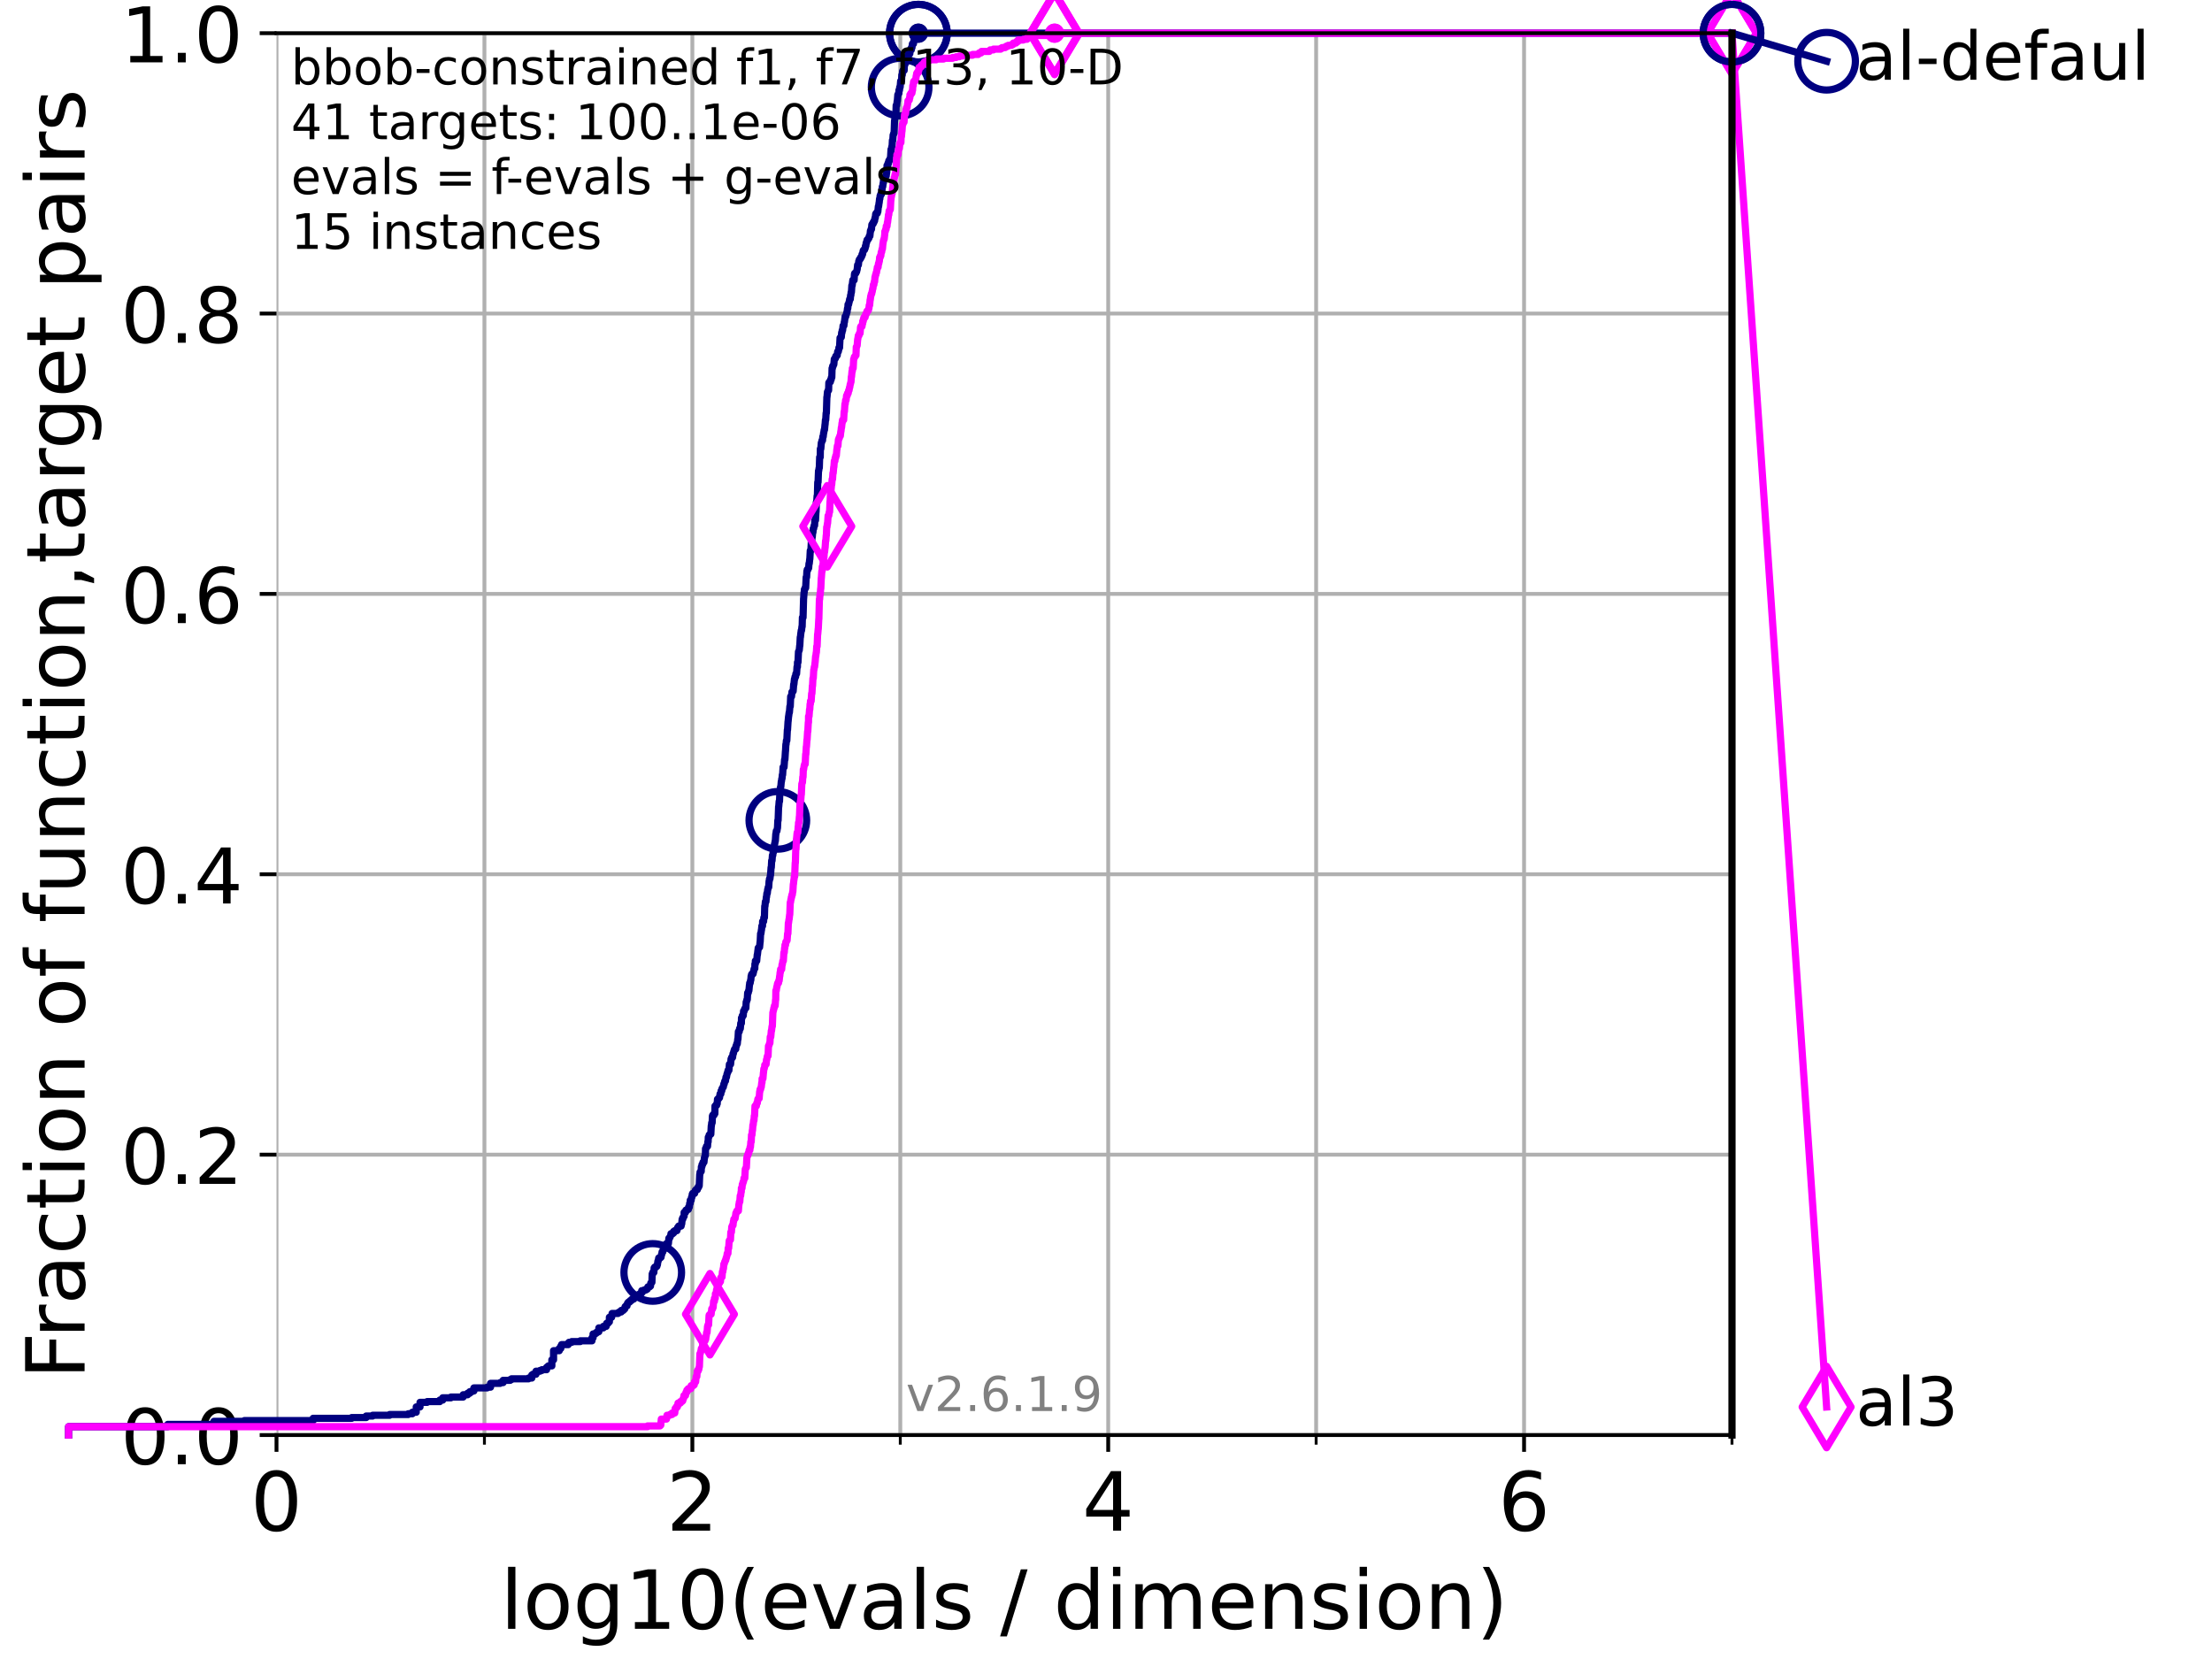 <?xml version="1.0" encoding="utf-8" standalone="no"?>
<!DOCTYPE svg PUBLIC "-//W3C//DTD SVG 1.1//EN"
  "http://www.w3.org/Graphics/SVG/1.1/DTD/svg11.dtd">
<!-- Created with matplotlib (https://matplotlib.org/) -->
<svg height="345.6pt" version="1.1" viewBox="0 0 460.8 345.6" width="460.8pt" xmlns="http://www.w3.org/2000/svg" xmlns:xlink="http://www.w3.org/1999/xlink">
 <defs>
  <style type="text/css">*{stroke-linecap:butt;stroke-linejoin:round;}</style>
 </defs>
 <g id="figure_1">
  <g id="patch_1">
   <path d="M 0 345.6 
L 460.8 345.6 
L 460.8 0 
L 0 0 
z
" style="fill:#ffffff;"/>
  </g>
  <g id="axes_1">
   <g id="patch_2">
    <path d="M 57.6 298.944 
L 360.806 298.944 
L 360.806 6.912 
L 57.6 6.912 
z
" style="fill:#ffffff;"/>
   </g>
   <g id="matplotlib.axis_1">
    <g id="xtick_1">
     <g id="line2d_1">
      <path clip-path="url(#pd7324bf37f)" d="M 57.6 298.944 
L 57.6 6.912 
" style="fill:none;stroke:#b0b0b0;stroke-linecap:square;stroke-width:0.8;"/>
     </g>
     <g id="line2d_2">
      <defs>
       <path d="M 0 0 
L 0 3.5 
" id="m06ec4feba0" style="stroke:#000000;stroke-width:0.8;"/>
      </defs>
      <g>
       <use style="stroke:#000000;stroke-width:0.8;" x="57.6" xlink:href="#m06ec4feba0" y="298.944"/>
      </g>
     </g>
     <g id="text_1">
      <!-- 0 -->
      <g transform="translate(52.192 318.861)scale(0.17 -0.17)">
       <defs>
        <path d="M 31.781 66.406 
Q 24.172 66.406 20.328 58.906 
Q 16.5 51.422 16.5 36.375 
Q 16.5 21.391 20.328 13.891 
Q 24.172 6.391 31.781 6.391 
Q 39.453 6.391 43.281 13.891 
Q 47.125 21.391 47.125 36.375 
Q 47.125 51.422 43.281 58.906 
Q 39.453 66.406 31.781 66.406 
z
M 31.781 74.219 
Q 44.047 74.219 50.516 64.516 
Q 56.984 54.828 56.984 36.375 
Q 56.984 17.969 50.516 8.266 
Q 44.047 -1.422 31.781 -1.422 
Q 19.531 -1.422 13.062 8.266 
Q 6.594 17.969 6.594 36.375 
Q 6.594 54.828 13.062 64.516 
Q 19.531 74.219 31.781 74.219 
z
" id="DejaVuSans-48"/>
       </defs>
       <use xlink:href="#DejaVuSans-48"/>
      </g>
     </g>
    </g>
    <g id="xtick_2">
     <g id="line2d_3">
      <path clip-path="url(#pd7324bf37f)" d="M 144.23 298.944 
L 144.23 6.912 
" style="fill:none;stroke:#b0b0b0;stroke-linecap:square;stroke-width:0.8;"/>
     </g>
     <g id="line2d_4">
      <g>
       <use style="stroke:#000000;stroke-width:0.8;" x="144.23" xlink:href="#m06ec4feba0" y="298.944"/>
      </g>
     </g>
     <g id="text_2">
      <!-- 2 -->
      <g transform="translate(138.822 318.861)scale(0.17 -0.17)">
       <defs>
        <path d="M 19.188 8.297 
L 53.609 8.297 
L 53.609 0 
L 7.328 0 
L 7.328 8.297 
Q 12.938 14.109 22.625 23.891 
Q 32.328 33.688 34.812 36.531 
Q 39.547 41.844 41.422 45.531 
Q 43.312 49.219 43.312 52.781 
Q 43.312 58.594 39.234 62.25 
Q 35.156 65.922 28.609 65.922 
Q 23.969 65.922 18.812 64.312 
Q 13.672 62.703 7.812 59.422 
L 7.812 69.391 
Q 13.766 71.781 18.938 73 
Q 24.125 74.219 28.422 74.219 
Q 39.75 74.219 46.484 68.547 
Q 53.219 62.891 53.219 53.422 
Q 53.219 48.922 51.531 44.891 
Q 49.859 40.875 45.406 35.406 
Q 44.188 33.984 37.641 27.219 
Q 31.109 20.453 19.188 8.297 
z
" id="DejaVuSans-50"/>
       </defs>
       <use xlink:href="#DejaVuSans-50"/>
      </g>
     </g>
    </g>
    <g id="xtick_3">
     <g id="line2d_5">
      <path clip-path="url(#pd7324bf37f)" d="M 230.861 298.944 
L 230.861 6.912 
" style="fill:none;stroke:#b0b0b0;stroke-linecap:square;stroke-width:0.8;"/>
     </g>
     <g id="line2d_6">
      <g>
       <use style="stroke:#000000;stroke-width:0.8;" x="230.861" xlink:href="#m06ec4feba0" y="298.944"/>
      </g>
     </g>
     <g id="text_3">
      <!-- 4 -->
      <g transform="translate(225.453 318.861)scale(0.17 -0.17)">
       <defs>
        <path d="M 37.797 64.312 
L 12.891 25.391 
L 37.797 25.391 
z
M 35.203 72.906 
L 47.609 72.906 
L 47.609 25.391 
L 58.016 25.391 
L 58.016 17.188 
L 47.609 17.188 
L 47.609 0 
L 37.797 0 
L 37.797 17.188 
L 4.891 17.188 
L 4.891 26.703 
z
" id="DejaVuSans-52"/>
       </defs>
       <use xlink:href="#DejaVuSans-52"/>
      </g>
     </g>
    </g>
    <g id="xtick_4">
     <g id="line2d_7">
      <path clip-path="url(#pd7324bf37f)" d="M 317.491 298.944 
L 317.491 6.912 
" style="fill:none;stroke:#b0b0b0;stroke-linecap:square;stroke-width:0.8;"/>
     </g>
     <g id="line2d_8">
      <g>
       <use style="stroke:#000000;stroke-width:0.8;" x="317.491" xlink:href="#m06ec4feba0" y="298.944"/>
      </g>
     </g>
     <g id="text_4">
      <!-- 6 -->
      <g transform="translate(312.083 318.861)scale(0.17 -0.17)">
       <defs>
        <path d="M 33.016 40.375 
Q 26.375 40.375 22.484 35.828 
Q 18.609 31.297 18.609 23.391 
Q 18.609 15.531 22.484 10.953 
Q 26.375 6.391 33.016 6.391 
Q 39.656 6.391 43.531 10.953 
Q 47.406 15.531 47.406 23.391 
Q 47.406 31.297 43.531 35.828 
Q 39.656 40.375 33.016 40.375 
z
M 52.594 71.297 
L 52.594 62.312 
Q 48.875 64.062 45.094 64.984 
Q 41.312 65.922 37.594 65.922 
Q 27.828 65.922 22.672 59.328 
Q 17.531 52.734 16.797 39.406 
Q 19.672 43.656 24.016 45.922 
Q 28.375 48.188 33.594 48.188 
Q 44.578 48.188 50.953 41.516 
Q 57.328 34.859 57.328 23.391 
Q 57.328 12.156 50.688 5.359 
Q 44.047 -1.422 33.016 -1.422 
Q 20.359 -1.422 13.672 8.266 
Q 6.984 17.969 6.984 36.375 
Q 6.984 53.656 15.188 63.938 
Q 23.391 74.219 37.203 74.219 
Q 40.922 74.219 44.703 73.484 
Q 48.484 72.75 52.594 71.297 
z
" id="DejaVuSans-54"/>
       </defs>
       <use xlink:href="#DejaVuSans-54"/>
      </g>
     </g>
    </g>
    <g id="xtick_5">
     <g id="line2d_9">
      <path clip-path="url(#pd7324bf37f)" d="M 100.915 298.944 
L 100.915 6.912 
" style="fill:none;stroke:#b0b0b0;stroke-linecap:square;stroke-width:0.8;"/>
     </g>
     <g id="line2d_10">
      <defs>
       <path d="M 0 0 
L 0 2 
" id="m48a5e32118" style="stroke:#000000;stroke-width:0.6;"/>
      </defs>
      <g>
       <use style="stroke:#000000;stroke-width:0.6;" x="100.915" xlink:href="#m48a5e32118" y="298.944"/>
      </g>
     </g>
    </g>
    <g id="xtick_6">
     <g id="line2d_11">
      <path clip-path="url(#pd7324bf37f)" d="M 187.546 298.944 
L 187.546 6.912 
" style="fill:none;stroke:#b0b0b0;stroke-linecap:square;stroke-width:0.8;"/>
     </g>
     <g id="line2d_12">
      <g>
       <use style="stroke:#000000;stroke-width:0.6;" x="187.546" xlink:href="#m48a5e32118" y="298.944"/>
      </g>
     </g>
    </g>
    <g id="xtick_7">
     <g id="line2d_13">
      <path clip-path="url(#pd7324bf37f)" d="M 274.176 298.944 
L 274.176 6.912 
" style="fill:none;stroke:#b0b0b0;stroke-linecap:square;stroke-width:0.8;"/>
     </g>
     <g id="line2d_14">
      <g>
       <use style="stroke:#000000;stroke-width:0.6;" x="274.176" xlink:href="#m48a5e32118" y="298.944"/>
      </g>
     </g>
    </g>
    <g id="xtick_8">
     <g id="line2d_15">
      <path clip-path="url(#pd7324bf37f)" d="M 360.806 298.944 
L 360.806 6.912 
" style="fill:none;stroke:#b0b0b0;stroke-linecap:square;stroke-width:0.8;"/>
     </g>
     <g id="line2d_16">
      <g>
       <use style="stroke:#000000;stroke-width:0.6;" x="360.806" xlink:href="#m48a5e32118" y="298.944"/>
      </g>
     </g>
    </g>
    <g id="text_5">
     <!-- log10(evals / dimension) -->
     <g transform="translate(104.239 339.314)scale(0.17 -0.17)">
      <defs>
       <path d="M 9.422 75.984 
L 18.406 75.984 
L 18.406 0 
L 9.422 0 
z
" id="DejaVuSans-108"/>
       <path d="M 30.609 48.391 
Q 23.391 48.391 19.188 42.75 
Q 14.984 37.109 14.984 27.297 
Q 14.984 17.484 19.156 11.844 
Q 23.344 6.203 30.609 6.203 
Q 37.797 6.203 41.984 11.859 
Q 46.188 17.531 46.188 27.297 
Q 46.188 37.016 41.984 42.703 
Q 37.797 48.391 30.609 48.391 
z
M 30.609 56 
Q 42.328 56 49.016 48.375 
Q 55.719 40.766 55.719 27.297 
Q 55.719 13.875 49.016 6.219 
Q 42.328 -1.422 30.609 -1.422 
Q 18.844 -1.422 12.172 6.219 
Q 5.516 13.875 5.516 27.297 
Q 5.516 40.766 12.172 48.375 
Q 18.844 56 30.609 56 
z
" id="DejaVuSans-111"/>
       <path d="M 45.406 27.984 
Q 45.406 37.75 41.375 43.109 
Q 37.359 48.484 30.078 48.484 
Q 22.859 48.484 18.828 43.109 
Q 14.797 37.75 14.797 27.984 
Q 14.797 18.266 18.828 12.891 
Q 22.859 7.516 30.078 7.516 
Q 37.359 7.516 41.375 12.891 
Q 45.406 18.266 45.406 27.984 
z
M 54.391 6.781 
Q 54.391 -7.172 48.188 -13.984 
Q 42 -20.797 29.203 -20.797 
Q 24.469 -20.797 20.266 -20.094 
Q 16.062 -19.391 12.109 -17.922 
L 12.109 -9.188 
Q 16.062 -11.328 19.922 -12.344 
Q 23.781 -13.375 27.781 -13.375 
Q 36.625 -13.375 41.016 -8.766 
Q 45.406 -4.156 45.406 5.172 
L 45.406 9.625 
Q 42.625 4.781 38.281 2.391 
Q 33.938 0 27.875 0 
Q 17.828 0 11.672 7.656 
Q 5.516 15.328 5.516 27.984 
Q 5.516 40.672 11.672 48.328 
Q 17.828 56 27.875 56 
Q 33.938 56 38.281 53.609 
Q 42.625 51.219 45.406 46.391 
L 45.406 54.688 
L 54.391 54.688 
z
" id="DejaVuSans-103"/>
       <path d="M 12.406 8.297 
L 28.516 8.297 
L 28.516 63.922 
L 10.984 60.406 
L 10.984 69.391 
L 28.422 72.906 
L 38.281 72.906 
L 38.281 8.297 
L 54.391 8.297 
L 54.391 0 
L 12.406 0 
z
" id="DejaVuSans-49"/>
       <path d="M 31 75.875 
Q 24.469 64.656 21.281 53.656 
Q 18.109 42.672 18.109 31.391 
Q 18.109 20.125 21.312 9.062 
Q 24.516 -2 31 -13.188 
L 23.188 -13.188 
Q 15.875 -1.703 12.234 9.375 
Q 8.594 20.453 8.594 31.391 
Q 8.594 42.281 12.203 53.312 
Q 15.828 64.359 23.188 75.875 
z
" id="DejaVuSans-40"/>
       <path d="M 56.203 29.594 
L 56.203 25.203 
L 14.891 25.203 
Q 15.484 15.922 20.484 11.062 
Q 25.484 6.203 34.422 6.203 
Q 39.594 6.203 44.453 7.469 
Q 49.312 8.734 54.109 11.281 
L 54.109 2.781 
Q 49.266 0.734 44.188 -0.344 
Q 39.109 -1.422 33.891 -1.422 
Q 20.797 -1.422 13.156 6.188 
Q 5.516 13.812 5.516 26.812 
Q 5.516 40.234 12.766 48.109 
Q 20.016 56 32.328 56 
Q 43.359 56 49.781 48.891 
Q 56.203 41.797 56.203 29.594 
z
M 47.219 32.234 
Q 47.125 39.594 43.094 43.984 
Q 39.062 48.391 32.422 48.391 
Q 24.906 48.391 20.391 44.141 
Q 15.875 39.891 15.188 32.172 
z
" id="DejaVuSans-101"/>
       <path d="M 2.984 54.688 
L 12.5 54.688 
L 29.594 8.797 
L 46.688 54.688 
L 56.203 54.688 
L 35.688 0 
L 23.484 0 
z
" id="DejaVuSans-118"/>
       <path d="M 34.281 27.484 
Q 23.391 27.484 19.188 25 
Q 14.984 22.516 14.984 16.5 
Q 14.984 11.719 18.141 8.906 
Q 21.297 6.109 26.703 6.109 
Q 34.188 6.109 38.703 11.406 
Q 43.219 16.703 43.219 25.484 
L 43.219 27.484 
z
M 52.203 31.203 
L 52.203 0 
L 43.219 0 
L 43.219 8.297 
Q 40.141 3.328 35.547 0.953 
Q 30.953 -1.422 24.312 -1.422 
Q 15.922 -1.422 10.953 3.297 
Q 6 8.016 6 15.922 
Q 6 25.141 12.172 29.828 
Q 18.359 34.516 30.609 34.516 
L 43.219 34.516 
L 43.219 35.406 
Q 43.219 41.609 39.141 45 
Q 35.062 48.391 27.688 48.391 
Q 23 48.391 18.547 47.266 
Q 14.109 46.141 10.016 43.891 
L 10.016 52.203 
Q 14.938 54.109 19.578 55.047 
Q 24.219 56 28.609 56 
Q 40.484 56 46.344 49.844 
Q 52.203 43.703 52.203 31.203 
z
" id="DejaVuSans-97"/>
       <path d="M 44.281 53.078 
L 44.281 44.578 
Q 40.484 46.531 36.375 47.5 
Q 32.281 48.484 27.875 48.484 
Q 21.188 48.484 17.844 46.438 
Q 14.5 44.391 14.5 40.281 
Q 14.5 37.156 16.891 35.375 
Q 19.281 33.594 26.516 31.984 
L 29.594 31.297 
Q 39.156 29.25 43.188 25.516 
Q 47.219 21.781 47.219 15.094 
Q 47.219 7.469 41.188 3.016 
Q 35.156 -1.422 24.609 -1.422 
Q 20.219 -1.422 15.453 -0.562 
Q 10.688 0.297 5.422 2 
L 5.422 11.281 
Q 10.406 8.688 15.234 7.391 
Q 20.062 6.109 24.812 6.109 
Q 31.156 6.109 34.562 8.281 
Q 37.984 10.453 37.984 14.406 
Q 37.984 18.062 35.516 20.016 
Q 33.062 21.969 24.703 23.781 
L 21.578 24.516 
Q 13.234 26.266 9.516 29.906 
Q 5.812 33.547 5.812 39.891 
Q 5.812 47.609 11.281 51.797 
Q 16.75 56 26.812 56 
Q 31.781 56 36.172 55.266 
Q 40.578 54.547 44.281 53.078 
z
" id="DejaVuSans-115"/>
       <path id="DejaVuSans-32"/>
       <path d="M 25.391 72.906 
L 33.688 72.906 
L 8.297 -9.281 
L 0 -9.281 
z
" id="DejaVuSans-47"/>
       <path d="M 45.406 46.391 
L 45.406 75.984 
L 54.391 75.984 
L 54.391 0 
L 45.406 0 
L 45.406 8.203 
Q 42.578 3.328 38.25 0.953 
Q 33.938 -1.422 27.875 -1.422 
Q 17.969 -1.422 11.734 6.484 
Q 5.516 14.406 5.516 27.297 
Q 5.516 40.188 11.734 48.094 
Q 17.969 56 27.875 56 
Q 33.938 56 38.25 53.625 
Q 42.578 51.266 45.406 46.391 
z
M 14.797 27.297 
Q 14.797 17.391 18.875 11.75 
Q 22.953 6.109 30.078 6.109 
Q 37.203 6.109 41.297 11.75 
Q 45.406 17.391 45.406 27.297 
Q 45.406 37.203 41.297 42.844 
Q 37.203 48.484 30.078 48.484 
Q 22.953 48.484 18.875 42.844 
Q 14.797 37.203 14.797 27.297 
z
" id="DejaVuSans-100"/>
       <path d="M 9.422 54.688 
L 18.406 54.688 
L 18.406 0 
L 9.422 0 
z
M 9.422 75.984 
L 18.406 75.984 
L 18.406 64.594 
L 9.422 64.594 
z
" id="DejaVuSans-105"/>
       <path d="M 52 44.188 
Q 55.375 50.25 60.062 53.125 
Q 64.75 56 71.094 56 
Q 79.641 56 84.281 50.016 
Q 88.922 44.047 88.922 33.016 
L 88.922 0 
L 79.891 0 
L 79.891 32.719 
Q 79.891 40.578 77.094 44.375 
Q 74.312 48.188 68.609 48.188 
Q 61.625 48.188 57.562 43.547 
Q 53.516 38.922 53.516 30.906 
L 53.516 0 
L 44.484 0 
L 44.484 32.719 
Q 44.484 40.625 41.703 44.406 
Q 38.922 48.188 33.109 48.188 
Q 26.219 48.188 22.156 43.531 
Q 18.109 38.875 18.109 30.906 
L 18.109 0 
L 9.078 0 
L 9.078 54.688 
L 18.109 54.688 
L 18.109 46.188 
Q 21.188 51.219 25.484 53.609 
Q 29.781 56 35.688 56 
Q 41.656 56 45.828 52.969 
Q 50 49.953 52 44.188 
z
" id="DejaVuSans-109"/>
       <path d="M 54.891 33.016 
L 54.891 0 
L 45.906 0 
L 45.906 32.719 
Q 45.906 40.484 42.875 44.328 
Q 39.844 48.188 33.797 48.188 
Q 26.516 48.188 22.312 43.547 
Q 18.109 38.922 18.109 30.906 
L 18.109 0 
L 9.078 0 
L 9.078 54.688 
L 18.109 54.688 
L 18.109 46.188 
Q 21.344 51.125 25.703 53.562 
Q 30.078 56 35.797 56 
Q 45.219 56 50.047 50.172 
Q 54.891 44.344 54.891 33.016 
z
" id="DejaVuSans-110"/>
       <path d="M 8.016 75.875 
L 15.828 75.875 
Q 23.141 64.359 26.781 53.312 
Q 30.422 42.281 30.422 31.391 
Q 30.422 20.453 26.781 9.375 
Q 23.141 -1.703 15.828 -13.188 
L 8.016 -13.188 
Q 14.5 -2 17.703 9.062 
Q 20.906 20.125 20.906 31.391 
Q 20.906 42.672 17.703 53.656 
Q 14.5 64.656 8.016 75.875 
z
" id="DejaVuSans-41"/>
      </defs>
      <use xlink:href="#DejaVuSans-108"/>
      <use x="27.783" xlink:href="#DejaVuSans-111"/>
      <use x="88.965" xlink:href="#DejaVuSans-103"/>
      <use x="152.441" xlink:href="#DejaVuSans-49"/>
      <use x="216.064" xlink:href="#DejaVuSans-48"/>
      <use x="279.688" xlink:href="#DejaVuSans-40"/>
      <use x="318.701" xlink:href="#DejaVuSans-101"/>
      <use x="380.225" xlink:href="#DejaVuSans-118"/>
      <use x="439.404" xlink:href="#DejaVuSans-97"/>
      <use x="500.684" xlink:href="#DejaVuSans-108"/>
      <use x="528.467" xlink:href="#DejaVuSans-115"/>
      <use x="580.566" xlink:href="#DejaVuSans-32"/>
      <use x="612.354" xlink:href="#DejaVuSans-47"/>
      <use x="646.045" xlink:href="#DejaVuSans-32"/>
      <use x="677.832" xlink:href="#DejaVuSans-100"/>
      <use x="741.309" xlink:href="#DejaVuSans-105"/>
      <use x="769.092" xlink:href="#DejaVuSans-109"/>
      <use x="866.504" xlink:href="#DejaVuSans-101"/>
      <use x="928.027" xlink:href="#DejaVuSans-110"/>
      <use x="991.406" xlink:href="#DejaVuSans-115"/>
      <use x="1043.506" xlink:href="#DejaVuSans-105"/>
      <use x="1071.289" xlink:href="#DejaVuSans-111"/>
      <use x="1132.471" xlink:href="#DejaVuSans-110"/>
      <use x="1195.85" xlink:href="#DejaVuSans-41"/>
     </g>
    </g>
   </g>
   <g id="matplotlib.axis_2">
    <g id="ytick_1">
     <g id="line2d_17">
      <path clip-path="url(#pd7324bf37f)" d="M 57.6 298.944 
L 360.806 298.944 
" style="fill:none;stroke:#b0b0b0;stroke-linecap:square;stroke-width:0.8;"/>
     </g>
     <g id="line2d_18">
      <defs>
       <path d="M 0 0 
L -3.5 0 
" id="m4dff5e614b" style="stroke:#000000;stroke-width:0.8;"/>
      </defs>
      <g>
       <use style="stroke:#000000;stroke-width:0.8;" x="57.6" xlink:href="#m4dff5e614b" y="298.944"/>
      </g>
     </g>
     <g id="text_6">
      <!-- 0.0 -->
      <g transform="translate(25.155 305.023)scale(0.16 -0.16)">
       <defs>
        <path d="M 10.688 12.406 
L 21 12.406 
L 21 0 
L 10.688 0 
z
" id="DejaVuSans-46"/>
       </defs>
       <use xlink:href="#DejaVuSans-48"/>
       <use x="63.623" xlink:href="#DejaVuSans-46"/>
       <use x="95.41" xlink:href="#DejaVuSans-48"/>
      </g>
     </g>
    </g>
    <g id="ytick_2">
     <g id="line2d_19">
      <path clip-path="url(#pd7324bf37f)" d="M 57.6 240.538 
L 360.806 240.538 
" style="fill:none;stroke:#b0b0b0;stroke-linecap:square;stroke-width:0.8;"/>
     </g>
     <g id="line2d_20">
      <g>
       <use style="stroke:#000000;stroke-width:0.8;" x="57.6" xlink:href="#m4dff5e614b" y="240.538"/>
      </g>
     </g>
     <g id="text_7">
      <!-- 0.2 -->
      <g transform="translate(25.155 246.616)scale(0.16 -0.16)">
       <use xlink:href="#DejaVuSans-48"/>
       <use x="63.623" xlink:href="#DejaVuSans-46"/>
       <use x="95.41" xlink:href="#DejaVuSans-50"/>
      </g>
     </g>
    </g>
    <g id="ytick_3">
     <g id="line2d_21">
      <path clip-path="url(#pd7324bf37f)" d="M 57.6 182.131 
L 360.806 182.131 
" style="fill:none;stroke:#b0b0b0;stroke-linecap:square;stroke-width:0.8;"/>
     </g>
     <g id="line2d_22">
      <g>
       <use style="stroke:#000000;stroke-width:0.8;" x="57.6" xlink:href="#m4dff5e614b" y="182.131"/>
      </g>
     </g>
     <g id="text_8">
      <!-- 0.4 -->
      <g transform="translate(25.155 188.21)scale(0.16 -0.16)">
       <use xlink:href="#DejaVuSans-48"/>
       <use x="63.623" xlink:href="#DejaVuSans-46"/>
       <use x="95.41" xlink:href="#DejaVuSans-52"/>
      </g>
     </g>
    </g>
    <g id="ytick_4">
     <g id="line2d_23">
      <path clip-path="url(#pd7324bf37f)" d="M 57.6 123.725 
L 360.806 123.725 
" style="fill:none;stroke:#b0b0b0;stroke-linecap:square;stroke-width:0.8;"/>
     </g>
     <g id="line2d_24">
      <g>
       <use style="stroke:#000000;stroke-width:0.8;" x="57.6" xlink:href="#m4dff5e614b" y="123.725"/>
      </g>
     </g>
     <g id="text_9">
      <!-- 0.6 -->
      <g transform="translate(25.155 129.804)scale(0.16 -0.16)">
       <use xlink:href="#DejaVuSans-48"/>
       <use x="63.623" xlink:href="#DejaVuSans-46"/>
       <use x="95.41" xlink:href="#DejaVuSans-54"/>
      </g>
     </g>
    </g>
    <g id="ytick_5">
     <g id="line2d_25">
      <path clip-path="url(#pd7324bf37f)" d="M 57.6 65.318 
L 360.806 65.318 
" style="fill:none;stroke:#b0b0b0;stroke-linecap:square;stroke-width:0.8;"/>
     </g>
     <g id="line2d_26">
      <g>
       <use style="stroke:#000000;stroke-width:0.8;" x="57.6" xlink:href="#m4dff5e614b" y="65.318"/>
      </g>
     </g>
     <g id="text_10">
      <!-- 0.8 -->
      <g transform="translate(25.155 71.397)scale(0.16 -0.16)">
       <defs>
        <path d="M 31.781 34.625 
Q 24.75 34.625 20.719 30.859 
Q 16.703 27.094 16.703 20.516 
Q 16.703 13.922 20.719 10.156 
Q 24.75 6.391 31.781 6.391 
Q 38.812 6.391 42.859 10.172 
Q 46.922 13.969 46.922 20.516 
Q 46.922 27.094 42.891 30.859 
Q 38.875 34.625 31.781 34.625 
z
M 21.922 38.812 
Q 15.578 40.375 12.031 44.719 
Q 8.5 49.078 8.5 55.328 
Q 8.5 64.062 14.719 69.141 
Q 20.953 74.219 31.781 74.219 
Q 42.672 74.219 48.875 69.141 
Q 55.078 64.062 55.078 55.328 
Q 55.078 49.078 51.531 44.719 
Q 48 40.375 41.703 38.812 
Q 48.828 37.156 52.797 32.312 
Q 56.781 27.484 56.781 20.516 
Q 56.781 9.906 50.312 4.234 
Q 43.844 -1.422 31.781 -1.422 
Q 19.734 -1.422 13.25 4.234 
Q 6.781 9.906 6.781 20.516 
Q 6.781 27.484 10.781 32.312 
Q 14.797 37.156 21.922 38.812 
z
M 18.312 54.391 
Q 18.312 48.734 21.844 45.562 
Q 25.391 42.391 31.781 42.391 
Q 38.141 42.391 41.719 45.562 
Q 45.312 48.734 45.312 54.391 
Q 45.312 60.062 41.719 63.234 
Q 38.141 66.406 31.781 66.406 
Q 25.391 66.406 21.844 63.234 
Q 18.312 60.062 18.312 54.391 
z
" id="DejaVuSans-56"/>
       </defs>
       <use xlink:href="#DejaVuSans-48"/>
       <use x="63.623" xlink:href="#DejaVuSans-46"/>
       <use x="95.41" xlink:href="#DejaVuSans-56"/>
      </g>
     </g>
    </g>
    <g id="ytick_6">
     <g id="line2d_27">
      <path clip-path="url(#pd7324bf37f)" d="M 57.6 6.912 
L 360.806 6.912 
" style="fill:none;stroke:#b0b0b0;stroke-linecap:square;stroke-width:0.8;"/>
     </g>
     <g id="line2d_28">
      <g>
       <use style="stroke:#000000;stroke-width:0.8;" x="57.6" xlink:href="#m4dff5e614b" y="6.912"/>
      </g>
     </g>
     <g id="text_11">
      <!-- 1.0 -->
      <g transform="translate(25.155 12.991)scale(0.16 -0.16)">
       <use xlink:href="#DejaVuSans-49"/>
       <use x="63.623" xlink:href="#DejaVuSans-46"/>
       <use x="95.41" xlink:href="#DejaVuSans-48"/>
      </g>
     </g>
    </g>
    <g id="text_12">
     <!-- Fraction of function,target pairs -->
     <g transform="translate(17.62 287.313)rotate(-90)scale(0.17 -0.17)">
      <defs>
       <path d="M 9.812 72.906 
L 51.703 72.906 
L 51.703 64.594 
L 19.672 64.594 
L 19.672 43.109 
L 48.578 43.109 
L 48.578 34.812 
L 19.672 34.812 
L 19.672 0 
L 9.812 0 
z
" id="DejaVuSans-70"/>
       <path d="M 41.109 46.297 
Q 39.594 47.172 37.812 47.578 
Q 36.031 48 33.891 48 
Q 26.266 48 22.188 43.047 
Q 18.109 38.094 18.109 28.812 
L 18.109 0 
L 9.078 0 
L 9.078 54.688 
L 18.109 54.688 
L 18.109 46.188 
Q 20.953 51.172 25.484 53.578 
Q 30.031 56 36.531 56 
Q 37.453 56 38.578 55.875 
Q 39.703 55.766 41.062 55.516 
z
" id="DejaVuSans-114"/>
       <path d="M 48.781 52.594 
L 48.781 44.188 
Q 44.969 46.297 41.141 47.344 
Q 37.312 48.391 33.406 48.391 
Q 24.656 48.391 19.812 42.844 
Q 14.984 37.312 14.984 27.297 
Q 14.984 17.281 19.812 11.734 
Q 24.656 6.203 33.406 6.203 
Q 37.312 6.203 41.141 7.25 
Q 44.969 8.297 48.781 10.406 
L 48.781 2.094 
Q 45.016 0.344 40.984 -0.531 
Q 36.969 -1.422 32.422 -1.422 
Q 20.062 -1.422 12.781 6.344 
Q 5.516 14.109 5.516 27.297 
Q 5.516 40.672 12.859 48.328 
Q 20.219 56 33.016 56 
Q 37.156 56 41.109 55.141 
Q 45.062 54.297 48.781 52.594 
z
" id="DejaVuSans-99"/>
       <path d="M 18.312 70.219 
L 18.312 54.688 
L 36.812 54.688 
L 36.812 47.703 
L 18.312 47.703 
L 18.312 18.016 
Q 18.312 11.328 20.141 9.422 
Q 21.969 7.516 27.594 7.516 
L 36.812 7.516 
L 36.812 0 
L 27.594 0 
Q 17.188 0 13.234 3.875 
Q 9.281 7.766 9.281 18.016 
L 9.281 47.703 
L 2.688 47.703 
L 2.688 54.688 
L 9.281 54.688 
L 9.281 70.219 
z
" id="DejaVuSans-116"/>
       <path d="M 37.109 75.984 
L 37.109 68.5 
L 28.516 68.5 
Q 23.688 68.5 21.797 66.547 
Q 19.922 64.594 19.922 59.516 
L 19.922 54.688 
L 34.719 54.688 
L 34.719 47.703 
L 19.922 47.703 
L 19.922 0 
L 10.891 0 
L 10.891 47.703 
L 2.297 47.703 
L 2.297 54.688 
L 10.891 54.688 
L 10.891 58.5 
Q 10.891 67.625 15.141 71.797 
Q 19.391 75.984 28.609 75.984 
z
" id="DejaVuSans-102"/>
       <path d="M 8.5 21.578 
L 8.5 54.688 
L 17.484 54.688 
L 17.484 21.922 
Q 17.484 14.156 20.5 10.266 
Q 23.531 6.391 29.594 6.391 
Q 36.859 6.391 41.078 11.031 
Q 45.312 15.672 45.312 23.688 
L 45.312 54.688 
L 54.297 54.688 
L 54.297 0 
L 45.312 0 
L 45.312 8.406 
Q 42.047 3.422 37.719 1 
Q 33.406 -1.422 27.688 -1.422 
Q 18.266 -1.422 13.375 4.438 
Q 8.5 10.297 8.5 21.578 
z
M 31.109 56 
z
" id="DejaVuSans-117"/>
       <path d="M 11.719 12.406 
L 22.016 12.406 
L 22.016 4 
L 14.016 -11.625 
L 7.719 -11.625 
L 11.719 4 
z
" id="DejaVuSans-44"/>
       <path d="M 18.109 8.203 
L 18.109 -20.797 
L 9.078 -20.797 
L 9.078 54.688 
L 18.109 54.688 
L 18.109 46.391 
Q 20.953 51.266 25.266 53.625 
Q 29.594 56 35.594 56 
Q 45.562 56 51.781 48.094 
Q 58.016 40.188 58.016 27.297 
Q 58.016 14.406 51.781 6.484 
Q 45.562 -1.422 35.594 -1.422 
Q 29.594 -1.422 25.266 0.953 
Q 20.953 3.328 18.109 8.203 
z
M 48.688 27.297 
Q 48.688 37.203 44.609 42.844 
Q 40.531 48.484 33.406 48.484 
Q 26.266 48.484 22.188 42.844 
Q 18.109 37.203 18.109 27.297 
Q 18.109 17.391 22.188 11.75 
Q 26.266 6.109 33.406 6.109 
Q 40.531 6.109 44.609 11.75 
Q 48.688 17.391 48.688 27.297 
z
" id="DejaVuSans-112"/>
      </defs>
      <use xlink:href="#DejaVuSans-70"/>
      <use x="50.27" xlink:href="#DejaVuSans-114"/>
      <use x="91.383" xlink:href="#DejaVuSans-97"/>
      <use x="152.662" xlink:href="#DejaVuSans-99"/>
      <use x="207.643" xlink:href="#DejaVuSans-116"/>
      <use x="246.852" xlink:href="#DejaVuSans-105"/>
      <use x="274.635" xlink:href="#DejaVuSans-111"/>
      <use x="335.816" xlink:href="#DejaVuSans-110"/>
      <use x="399.195" xlink:href="#DejaVuSans-32"/>
      <use x="430.982" xlink:href="#DejaVuSans-111"/>
      <use x="492.164" xlink:href="#DejaVuSans-102"/>
      <use x="527.369" xlink:href="#DejaVuSans-32"/>
      <use x="559.156" xlink:href="#DejaVuSans-102"/>
      <use x="594.361" xlink:href="#DejaVuSans-117"/>
      <use x="657.74" xlink:href="#DejaVuSans-110"/>
      <use x="721.119" xlink:href="#DejaVuSans-99"/>
      <use x="776.1" xlink:href="#DejaVuSans-116"/>
      <use x="815.309" xlink:href="#DejaVuSans-105"/>
      <use x="843.092" xlink:href="#DejaVuSans-111"/>
      <use x="904.273" xlink:href="#DejaVuSans-110"/>
      <use x="967.652" xlink:href="#DejaVuSans-44"/>
      <use x="999.439" xlink:href="#DejaVuSans-116"/>
      <use x="1038.648" xlink:href="#DejaVuSans-97"/>
      <use x="1099.928" xlink:href="#DejaVuSans-114"/>
      <use x="1139.291" xlink:href="#DejaVuSans-103"/>
      <use x="1202.768" xlink:href="#DejaVuSans-101"/>
      <use x="1264.291" xlink:href="#DejaVuSans-116"/>
      <use x="1303.5" xlink:href="#DejaVuSans-32"/>
      <use x="1335.287" xlink:href="#DejaVuSans-112"/>
      <use x="1398.764" xlink:href="#DejaVuSans-97"/>
      <use x="1460.043" xlink:href="#DejaVuSans-105"/>
      <use x="1487.826" xlink:href="#DejaVuSans-114"/>
      <use x="1528.939" xlink:href="#DejaVuSans-115"/>
     </g>
    </g>
   </g>
   <g id="line2d_29">
    <defs>
     <path d="M 0 1.5 
C 0.398 1.5 0.779 1.342 1.061 1.061 
C 1.342 0.779 1.5 0.398 1.5 0 
C 1.5 -0.398 1.342 -0.779 1.061 -1.061 
C 0.779 -1.342 0.398 -1.5 0 -1.5 
C -0.398 -1.5 -0.779 -1.342 -1.061 -1.061 
C -1.342 -0.779 -1.5 -0.398 -1.5 0 
C -1.5 0.398 -1.342 0.779 -1.061 1.061 
C -0.779 1.342 -0.398 1.5 0 1.5 
z
" id="m73fae5d729" style="stroke:#000080;"/>
    </defs>
    <g>
     <use style="fill:#000080;stroke:#000080;" x="191.316" xlink:href="#m73fae5d729" y="6.912"/>
     <use style="fill:#000080;stroke:#000080;" x="191.316" xlink:href="#m73fae5d729" y="6.912"/>
    </g>
   </g>
   <g id="line2d_30">
    <path d="M 14.285 298.944 
L 14.285 297.203 
L 34.951 297.203 
L 34.951 296.728 
L 44.561 296.728 
L 44.561 296.095 
L 50.89 296.095 
L 50.89 295.937 
L 65.227 295.937 
L 65.227 295.462 
L 73.268 295.462 
L 73.268 295.303 
L 76.285 295.303 
L 76.285 294.987 
L 77.629 294.987 
L 77.629 294.829 
L 81.166 294.829 
L 81.166 294.67 
L 85.039 294.67 
L 85.039 294.512 
L 85.894 294.512 
L 85.894 294.196 
L 86.712 294.196 
L 86.712 293.088 
L 87.496 293.088 
L 87.496 292.138 
L 88.972 292.138 
L 88.972 291.98 
L 91.617 291.98 
L 91.617 291.663 
L 92.224 291.663 
L 92.224 291.188 
L 93.935 291.188 
L 93.935 291.03 
L 96.481 291.03 
L 96.481 290.555 
L 97.41 290.555 
L 97.41 290.238 
L 97.858 290.238 
L 97.858 289.922 
L 98.295 289.922 
L 98.295 289.764 
L 98.723 289.764 
L 98.723 289.13 
L 101.471 289.13 
L 101.471 288.972 
L 102.188 288.972 
L 102.188 288.181 
L 104.188 288.181 
L 104.188 288.022 
L 104.809 288.022 
L 104.809 287.548 
L 106.28 287.548 
L 106.28 287.389 
L 106.561 287.389 
L 106.561 287.231 
L 110.106 287.231 
L 110.106 287.073 
L 110.786 287.073 
L 110.786 286.44 
L 111.007 286.44 
L 111.007 286.281 
L 111.656 286.281 
L 111.656 285.648 
L 112.488 285.648 
L 112.488 285.49 
L 112.89 285.49 
L 112.89 285.332 
L 113.86 285.332 
L 113.86 284.857 
L 114.048 284.857 
L 114.048 284.699 
L 114.234 284.699 
L 114.234 284.54 
L 114.962 284.54 
L 114.962 283.274 
L 115.315 283.274 
L 115.315 281.375 
L 116.502 281.375 
L 116.502 280.9 
L 116.827 280.9 
L 116.827 280.425 
L 116.988 280.425 
L 116.988 280.108 
L 118.376 280.108 
L 118.376 279.792 
L 118.525 279.792 
L 118.525 279.633 
L 119.106 279.633 
L 119.106 279.475 
L 120.879 279.475 
L 120.879 279.317 
L 123.318 279.317 
L 123.318 278.684 
L 123.545 278.684 
L 123.545 277.892 
L 123.992 277.892 
L 123.992 277.734 
L 124.211 277.734 
L 124.211 277.576 
L 124.428 277.576 
L 124.428 277.418 
L 124.748 277.418 
L 124.748 276.626 
L 125.679 276.626 
L 125.679 276.31 
L 126.275 276.31 
L 126.372 275.676 
L 126.661 275.676 
L 126.757 275.36 
L 126.946 275.36 
L 126.946 274.41 
L 127.412 274.41 
L 127.504 273.619 
L 128.744 273.619 
L 128.744 273.46 
L 128.999 273.46 
L 128.999 273.302 
L 129.417 273.302 
L 129.417 272.986 
L 129.826 272.986 
L 129.826 272.827 
L 129.987 272.827 
L 129.987 272.669 
L 130.147 272.669 
L 130.226 272.194 
L 130.384 272.194 
L 130.384 272.036 
L 130.618 272.036 
L 130.696 271.561 
L 130.773 271.561 
L 130.773 271.403 
L 130.926 271.403 
L 130.926 271.244 
L 131.154 271.244 
L 131.154 271.086 
L 131.304 271.086 
L 131.304 270.928 
L 131.527 270.928 
L 131.527 270.77 
L 131.674 270.77 
L 131.674 270.611 
L 132.037 270.611 
L 132.109 270.295 
L 132.252 270.295 
L 132.252 270.137 
L 132.743 270.137 
L 132.743 269.978 
L 132.881 269.978 
L 132.881 269.82 
L 133.018 269.82 
L 133.018 269.662 
L 133.289 269.662 
L 133.289 269.503 
L 133.557 269.503 
L 133.557 269.345 
L 133.689 269.345 
L 133.689 268.87 
L 134.209 268.87 
L 134.209 268.712 
L 134.59 268.712 
L 134.59 268.554 
L 134.839 268.554 
L 134.901 268.237 
L 134.963 268.237 
L 134.963 268.079 
L 135.329 268.079 
L 135.329 267.921 
L 135.509 267.921 
L 135.569 267.287 
L 135.688 267.287 
L 135.688 267.129 
L 135.806 267.129 
L 135.864 265.388 
L 135.981 265.388 
L 135.981 265.071 
L 136.213 265.071 
L 136.271 264.122 
L 136.385 264.122 
L 136.385 263.963 
L 136.669 263.963 
L 136.669 263.805 
L 136.837 263.805 
L 136.892 263.489 
L 136.948 263.489 
L 137.058 262.697 
L 137.113 262.697 
L 137.223 262.064 
L 137.548 262.064 
L 137.548 261.906 
L 137.708 261.906 
L 137.814 261.273 
L 137.867 261.273 
L 137.92 260.798 
L 138.077 260.798 
L 138.181 260.165 
L 138.439 260.165 
L 138.49 259.373 
L 138.844 259.373 
L 138.844 259.057 
L 139.24 259.057 
L 139.338 257.949 
L 139.484 257.949 
L 139.581 257.632 
L 139.629 257.632 
L 139.725 257.316 
L 139.772 257.316 
L 139.772 256.999 
L 140.15 256.999 
L 140.15 256.841 
L 140.336 256.841 
L 140.336 256.524 
L 140.566 256.524 
L 140.566 256.366 
L 141.018 256.366 
L 141.107 255.891 
L 141.151 255.891 
L 141.151 255.733 
L 141.327 255.733 
L 141.371 255.416 
L 141.89 255.416 
L 141.975 254.941 
L 142.017 254.941 
L 142.102 253.992 
L 142.227 253.992 
L 142.227 253.675 
L 142.353 253.675 
L 142.436 253.359 
L 142.518 253.359 
L 142.518 252.567 
L 142.804 252.567 
L 142.885 252.092 
L 143.166 252.092 
L 143.166 251.934 
L 143.404 251.934 
L 143.443 251.459 
L 143.599 251.459 
L 143.677 250.668 
L 143.793 250.668 
L 143.793 250.035 
L 143.984 250.035 
L 144.06 249.401 
L 144.136 249.401 
L 144.212 248.768 
L 144.287 248.768 
L 144.287 248.61 
L 144.695 248.61 
L 144.805 248.135 
L 144.841 248.135 
L 144.841 247.977 
L 144.986 247.977 
L 144.986 247.819 
L 145.273 247.819 
L 145.38 247.344 
L 145.521 247.344 
L 145.556 247.027 
L 145.661 247.027 
L 145.765 244.653 
L 145.8 244.653 
L 145.834 244.178 
L 145.938 244.178 
L 145.938 244.02 
L 146.075 244.02 
L 146.109 243.07 
L 146.211 243.07 
L 146.244 242.595 
L 146.379 242.595 
L 146.446 242.12 
L 146.646 242.12 
L 146.745 241.171 
L 146.778 241.171 
L 146.876 240.696 
L 146.941 240.696 
L 146.974 239.271 
L 147.071 239.271 
L 147.168 238.796 
L 147.392 238.796 
L 147.455 237.847 
L 147.519 237.847 
L 147.55 236.897 
L 147.644 236.897 
L 147.738 236.422 
L 147.894 236.422 
L 147.894 236.264 
L 148.079 236.264 
L 148.17 234.523 
L 148.201 234.523 
L 148.262 233.89 
L 148.353 233.89 
L 148.413 232.465 
L 148.473 232.465 
L 148.473 232.307 
L 148.741 232.307 
L 148.741 231.99 
L 148.918 231.99 
L 148.948 230.407 
L 149.122 230.407 
L 149.122 230.249 
L 149.296 230.249 
L 149.296 229.933 
L 149.41 229.933 
L 149.467 228.983 
L 149.637 228.983 
L 149.637 228.825 
L 149.778 228.825 
L 149.778 228.666 
L 149.89 228.666 
L 150.001 227.875 
L 150.166 227.875 
L 150.221 227.242 
L 150.357 227.242 
L 150.412 226.767 
L 150.493 226.767 
L 150.6 226.45 
L 150.681 226.45 
L 150.787 225.817 
L 150.867 225.817 
L 150.946 225.342 
L 150.998 225.342 
L 150.998 225.184 
L 151.129 225.184 
L 151.233 224.393 
L 151.336 224.393 
L 151.439 223.76 
L 151.465 223.76 
L 151.542 223.443 
L 151.593 223.443 
L 151.669 222.968 
L 151.845 222.968 
L 151.945 221.702 
L 152.193 221.702 
L 152.292 220.594 
L 152.39 220.594 
L 152.414 220.277 
L 152.608 220.277 
L 152.704 219.486 
L 152.776 219.486 
L 152.871 219.011 
L 152.895 219.011 
L 152.966 218.695 
L 153.037 218.695 
L 153.037 218.536 
L 153.271 218.536 
L 153.317 217.903 
L 153.41 217.903 
L 153.479 217.428 
L 153.594 217.428 
L 153.685 216.479 
L 153.73 216.479 
L 153.821 214.896 
L 154.001 214.896 
L 154.068 214.263 
L 154.223 214.263 
L 154.312 213.155 
L 154.443 213.155 
L 154.465 212.047 
L 154.574 212.047 
L 154.639 211.572 
L 154.833 211.572 
L 154.897 210.622 
L 155.024 210.622 
L 155.13 210.147 
L 155.235 210.147 
L 155.235 209.989 
L 155.381 209.989 
L 155.444 208.723 
L 155.506 208.723 
L 155.588 208.248 
L 155.67 208.248 
L 155.752 206.823 
L 155.874 206.823 
L 155.955 206.348 
L 156.015 206.348 
L 156.116 205.241 
L 156.136 205.241 
L 156.176 204.766 
L 156.275 204.766 
L 156.374 204.133 
L 156.413 204.133 
L 156.472 203.341 
L 156.531 203.341 
L 156.551 203.025 
L 156.648 203.025 
L 156.648 202.866 
L 156.88 202.866 
L 156.976 202.391 
L 156.995 202.391 
L 157.071 201.917 
L 157.128 201.917 
L 157.128 201.758 
L 157.241 201.758 
L 157.26 200.809 
L 157.354 200.809 
L 157.354 200.175 
L 157.633 200.175 
L 157.743 198.909 
L 157.78 198.909 
L 157.889 197.959 
L 157.908 197.959 
L 157.944 197.485 
L 158.071 197.485 
L 158.071 197.326 
L 158.232 197.326 
L 158.339 196.218 
L 158.357 196.218 
L 158.445 194.477 
L 158.516 194.477 
L 158.621 193.686 
L 158.639 193.686 
L 158.709 192.894 
L 158.848 192.894 
L 158.865 191.945 
L 159.071 191.945 
L 159.122 191.153 
L 159.241 191.153 
L 159.309 188.779 
L 159.359 188.779 
L 159.443 187.829 
L 159.56 187.829 
L 159.643 186.88 
L 159.677 186.88 
L 159.759 186.088 
L 159.841 186.088 
L 159.923 185.297 
L 159.956 185.297 
L 160.037 184.822 
L 160.134 184.822 
L 160.215 183.556 
L 160.247 183.556 
L 160.295 183.081 
L 160.391 183.081 
L 160.486 182.289 
L 160.518 182.289 
L 160.629 180.707 
L 160.676 180.707 
L 160.754 179.282 
L 160.832 179.282 
L 160.91 178.174 
L 160.987 178.174 
L 161.049 177.541 
L 161.126 177.541 
L 161.217 176.591 
L 161.248 176.591 
L 161.354 175.8 
L 161.384 175.8 
L 161.49 175.167 
L 161.52 175.167 
L 161.61 173.742 
L 161.64 173.742 
L 161.714 173.109 
L 161.847 173.109 
L 161.95 172.476 
L 161.965 172.476 
L 162.038 170.893 
L 162.096 170.893 
L 162.198 168.044 
L 162.227 168.044 
L 162.313 166.936 
L 162.385 166.936 
L 162.471 164.72 
L 162.499 164.72 
L 162.599 163.929 
L 162.655 163.929 
L 162.754 162.821 
L 162.782 162.821 
L 162.866 162.188 
L 162.908 162.188 
L 162.978 161.396 
L 163.033 161.396 
L 163.13 159.813 
L 163.335 159.813 
L 163.444 158.23 
L 163.512 158.23 
L 163.619 156.489 
L 163.633 156.489 
L 163.713 155.065 
L 163.753 155.065 
L 163.82 154.273 
L 163.912 154.273 
L 164.018 152.057 
L 164.057 152.057 
L 164.162 150.316 
L 164.175 150.316 
L 164.279 149.208 
L 164.292 149.208 
L 164.395 148.417 
L 164.446 148.417 
L 164.549 147.151 
L 164.625 147.151 
L 164.714 145.093 
L 164.891 145.093 
L 164.978 144.143 
L 165.115 144.143 
L 165.115 143.985 
L 165.226 143.985 
L 165.337 142.56 
L 165.386 142.56 
L 165.496 141.452 
L 165.556 141.452 
L 165.617 140.978 
L 165.737 140.978 
L 165.797 140.345 
L 165.94 140.345 
L 166.034 138.92 
L 166.117 138.92 
L 166.129 137.97 
L 166.234 137.97 
L 166.339 135.754 
L 166.385 135.754 
L 166.478 135.438 
L 166.501 135.438 
L 166.593 134.488 
L 166.616 134.488 
L 166.707 132.747 
L 166.741 132.747 
L 166.843 131.797 
L 166.855 131.797 
L 166.911 131.322 
L 166.978 131.322 
L 167.057 130.531 
L 167.102 130.531 
L 167.157 128.632 
L 167.29 128.632 
L 167.4 124.674 
L 167.411 124.674 
L 167.499 123.408 
L 167.532 123.408 
L 167.575 122.775 
L 167.662 122.775 
L 167.716 122.459 
L 167.834 122.459 
L 167.941 120.243 
L 168.027 120.243 
L 168.09 118.976 
L 168.164 118.976 
L 168.164 118.66 
L 168.301 118.66 
L 168.374 118.343 
L 168.457 118.343 
L 168.529 117.393 
L 168.581 117.393 
L 168.684 116.444 
L 168.704 116.444 
L 168.796 114.703 
L 168.918 114.703 
L 169.029 112.645 
L 169.08 112.645 
L 169.19 111.854 
L 169.21 111.854 
L 169.289 110.904 
L 169.349 110.904 
L 169.408 110.112 
L 169.497 110.112 
L 169.595 109.479 
L 169.692 109.479 
L 169.741 108.371 
L 169.885 108.371 
L 169.981 106.63 
L 170.001 106.63 
L 170.067 104.573 
L 170.124 104.573 
L 170.219 103.306 
L 170.276 103.306 
L 170.351 100.457 
L 170.417 100.457 
L 170.51 98.083 
L 170.547 98.083 
L 170.64 97.45 
L 170.677 97.45 
L 170.75 95.234 
L 170.869 95.234 
L 170.897 93.493 
L 170.988 93.493 
L 171.096 92.226 
L 171.141 92.226 
L 171.231 91.752 
L 171.347 91.752 
L 171.409 90.96 
L 171.489 90.96 
L 171.577 90.169 
L 171.603 90.169 
L 171.7 89.536 
L 171.761 89.536 
L 171.865 88.428 
L 171.882 88.428 
L 171.951 87.478 
L 172.012 87.478 
L 172.097 86.053 
L 172.149 86.053 
L 172.251 82.73 
L 172.276 82.73 
L 172.378 81.622 
L 172.428 81.622 
L 172.512 81.305 
L 172.612 81.305 
L 172.662 79.722 
L 172.761 79.722 
L 172.761 79.564 
L 172.975 79.564 
L 173.032 79.089 
L 173.145 79.089 
L 173.194 78.614 
L 173.282 78.614 
L 173.338 76.715 
L 173.41 76.715 
L 173.466 76.24 
L 173.569 76.24 
L 173.656 75.923 
L 173.703 75.923 
L 173.797 74.815 
L 173.899 74.815 
L 173.899 74.657 
L 174.03 74.657 
L 174.115 74.182 
L 174.283 74.182 
L 174.283 74.024 
L 174.405 74.024 
L 174.503 73.233 
L 174.638 73.233 
L 174.735 72.758 
L 174.749 72.758 
L 174.757 72.441 
L 174.89 72.441 
L 175 70.383 
L 175.117 70.383 
L 175.117 70.225 
L 175.262 70.225 
L 175.334 69.275 
L 175.406 69.275 
L 175.449 68.801 
L 175.535 68.801 
L 175.627 67.851 
L 175.797 67.851 
L 175.881 67.06 
L 175.916 67.06 
L 176.013 66.268 
L 176.048 66.268 
L 176.048 65.952 
L 176.179 65.952 
L 176.289 65.477 
L 176.316 65.477 
L 176.425 65.002 
L 176.459 65.002 
L 176.554 64.21 
L 176.615 64.21 
L 176.662 63.419 
L 176.782 63.419 
L 176.862 62.944 
L 176.895 62.944 
L 177.001 62.311 
L 177.132 62.311 
L 177.191 61.52 
L 177.25 61.52 
L 177.302 60.886 
L 177.366 60.886 
L 177.457 59.462 
L 177.527 59.462 
L 177.636 58.512 
L 177.655 58.512 
L 177.655 58.354 
L 177.927 58.354 
L 178.002 57.088 
L 178.052 57.088 
L 178.052 56.929 
L 178.281 56.929 
L 178.385 56.613 
L 178.44 56.613 
L 178.544 56.138 
L 178.562 56.138 
L 178.659 55.188 
L 178.821 55.188 
L 178.899 54.397 
L 178.934 54.397 
L 179.006 54.08 
L 179.124 54.08 
L 179.124 53.922 
L 179.235 53.922 
L 179.305 53.605 
L 179.422 53.605 
L 179.508 53.289 
L 179.566 53.289 
L 179.583 52.972 
L 179.692 52.972 
L 179.795 52.339 
L 179.829 52.339 
L 179.829 52.181 
L 179.959 52.181 
L 179.959 52.023 
L 180.104 52.023 
L 180.21 51.706 
L 180.233 51.706 
L 180.288 51.231 
L 180.376 51.231 
L 180.431 50.598 
L 180.513 50.598 
L 180.59 50.123 
L 180.633 50.123 
L 180.633 49.965 
L 180.79 49.965 
L 180.887 49.648 
L 180.989 49.648 
L 181.09 49.174 
L 181.216 49.174 
L 181.327 48.066 
L 181.395 48.066 
L 181.447 47.749 
L 181.545 47.749 
L 181.623 46.799 
L 181.71 46.799 
L 181.71 46.641 
L 181.884 46.641 
L 181.889 46.324 
L 182.046 46.324 
L 182.076 46.008 
L 182.191 46.008 
L 182.276 45.375 
L 182.341 45.375 
L 182.42 44.583 
L 182.504 44.583 
L 182.504 44.425 
L 182.758 44.425 
L 182.758 44.108 
L 182.869 44.108 
L 182.975 43.001 
L 183.028 43.001 
L 183.133 42.209 
L 183.152 42.209 
L 183.228 41.418 
L 183.284 41.418 
L 183.346 40.785 
L 183.435 40.785 
L 183.458 40.468 
L 183.616 40.468 
L 183.718 39.518 
L 183.75 39.518 
L 183.801 38.885 
L 183.883 38.885 
L 183.984 38.094 
L 184.029 38.094 
L 184.038 37.619 
L 184.165 37.619 
L 184.205 36.986 
L 184.429 36.986 
L 184.477 36.669 
L 184.614 36.669 
L 184.706 35.878 
L 184.732 35.878 
L 184.789 34.453 
L 184.958 34.453 
L 184.997 33.978 
L 185.122 33.978 
L 185.152 33.504 
L 185.245 33.504 
L 185.245 33.345 
L 185.394 33.345 
L 185.469 32.87 
L 185.515 32.87 
L 185.616 31.129 
L 185.687 31.129 
L 185.79 30.496 
L 185.84 30.496 
L 185.905 29.23 
L 185.987 29.23 
L 186.057 28.122 
L 186.105 28.122 
L 186.162 27.805 
L 186.259 27.805 
L 186.352 25.115 
L 186.376 25.115 
L 186.475 24.323 
L 186.495 24.323 
L 186.551 23.532 
L 186.638 23.532 
L 186.689 21.949 
L 186.795 21.949 
L 186.905 20.999 
L 186.936 20.999 
L 187.033 19.733 
L 187.102 19.733 
L 187.171 19.416 
L 187.263 19.416 
L 187.263 18.783 
L 187.381 18.783 
L 187.423 18.15 
L 187.517 18.15 
L 187.623 16.884 
L 187.805 16.884 
L 187.868 15.618 
L 187.96 15.618 
L 188.023 14.826 
L 188.107 14.826 
L 188.107 14.668 
L 188.354 14.668 
L 188.386 13.56 
L 188.48 13.56 
L 188.54 13.243 
L 188.597 13.243 
L 188.654 12.61 
L 188.764 12.61 
L 188.82 12.135 
L 188.992 12.135 
L 188.992 11.977 
L 189.137 11.977 
L 189.21 11.186 
L 189.534 11.186 
L 189.585 10.394 
L 189.836 10.394 
L 189.86 9.919 
L 189.982 9.919 
L 190.068 9.128 
L 190.284 9.128 
L 190.342 8.653 
L 190.398 8.653 
L 190.433 8.178 
L 190.645 8.178 
L 190.645 7.862 
L 191.024 7.862 
L 191.024 7.703 
L 191.164 7.703 
L 191.164 7.387 
L 191.316 7.387 
L 191.316 6.912 
L 360.806 6.912 
L 360.806 6.912 
" style="fill:none;stroke:#000080;stroke-linecap:square;stroke-width:1.5;"/>
   </g>
   <g id="line2d_31">
    <defs>
     <path d="M 0 6 
C 1.591 6 3.117 5.368 4.243 4.243 
C 5.368 3.117 6 1.591 6 0 
C 6 -1.591 5.368 -3.117 4.243 -4.243 
C 3.117 -5.368 1.591 -6 0 -6 
C -1.591 -6 -3.117 -5.368 -4.243 -4.243 
C -5.368 -3.117 -6 -1.591 -6 0 
C -6 1.591 -5.368 3.117 -4.243 4.243 
C -3.117 5.368 -1.591 6 0 6 
z
" id="md091f78bf6" style="stroke:#000080;stroke-width:1.5;"/>
    </defs>
    <g>
     <use style="fill-opacity:0;stroke:#000080;stroke-width:1.5;" x="135.981" xlink:href="#md091f78bf6" y="265.071"/>
     <use style="fill-opacity:0;stroke:#000080;stroke-width:1.5;" x="162.038" xlink:href="#md091f78bf6" y="170.893"/>
     <use style="fill-opacity:0;stroke:#000080;stroke-width:1.5;" x="187.517" xlink:href="#md091f78bf6" y="18.15"/>
     <use style="fill-opacity:0;stroke:#000080;stroke-width:1.5;" x="191.316" xlink:href="#md091f78bf6" y="6.912"/>
     <use style="fill-opacity:0;stroke:#000080;stroke-width:1.5;" x="191.316" xlink:href="#md091f78bf6" y="6.912"/>
     <use style="fill-opacity:0;stroke:#000080;stroke-width:1.5;" x="360.806" xlink:href="#md091f78bf6" y="6.912"/>
    </g>
   </g>
   <g id="line2d_32">
    <path style="fill:none;stroke:#000080;stroke-linecap:square;stroke-width:1.5;"/>
    <g/>
   </g>
   <g id="line2d_33">
    <defs>
     <path d="M 0 1.5 
C 0.398 1.5 0.779 1.342 1.061 1.061 
C 1.342 0.779 1.5 0.398 1.5 0 
C 1.5 -0.398 1.342 -0.779 1.061 -1.061 
C 0.779 -1.342 0.398 -1.5 0 -1.5 
C -0.398 -1.5 -0.779 -1.342 -1.061 -1.061 
C -1.342 -0.779 -1.5 -0.398 -1.5 0 
C -1.5 0.398 -1.342 0.779 -1.061 1.061 
C -0.779 1.342 -0.398 1.5 0 1.5 
z
" id="m8cd02491cb" style="stroke:#ff00ff;"/>
    </defs>
    <g>
     <use style="fill:#ff00ff;stroke:#ff00ff;" x="219.687" xlink:href="#m8cd02491cb" y="6.912"/>
     <use style="fill:#ff00ff;stroke:#ff00ff;" x="219.687" xlink:href="#m8cd02491cb" y="6.912"/>
    </g>
   </g>
   <g id="line2d_34">
    <path d="M 14.285 298.944 
L 14.285 297.203 
L 134.901 297.203 
L 134.901 297.045 
L 137.494 297.045 
L 137.494 296.886 
L 137.655 296.886 
L 137.761 295.62 
L 138.844 295.62 
L 138.944 294.829 
L 139.532 294.829 
L 139.532 294.67 
L 140.009 294.67 
L 140.009 294.354 
L 140.566 294.354 
L 140.657 293.404 
L 140.838 293.404 
L 140.883 293.088 
L 141.107 293.088 
L 141.107 292.771 
L 141.239 292.771 
L 141.239 292.296 
L 141.718 292.296 
L 141.718 291.98 
L 142.059 291.98 
L 142.059 291.821 
L 142.227 291.821 
L 142.311 291.346 
L 142.394 291.346 
L 142.477 290.713 
L 142.804 290.713 
L 142.885 290.08 
L 143.046 290.08 
L 143.086 289.605 
L 143.364 289.605 
L 143.364 289.289 
L 143.908 289.289 
L 143.984 288.656 
L 144.436 288.656 
L 144.436 288.497 
L 144.621 288.497 
L 144.658 287.864 
L 144.914 287.864 
L 145.022 286.756 
L 145.166 286.756 
L 145.238 285.648 
L 145.415 285.648 
L 145.415 285.332 
L 145.556 285.332 
L 145.661 284.699 
L 145.696 284.699 
L 145.8 282.008 
L 145.869 282.008 
L 145.972 281.533 
L 146.006 281.533 
L 146.109 280.9 
L 146.312 280.9 
L 146.413 279.633 
L 146.479 279.633 
L 146.546 279.317 
L 146.876 279.317 
L 146.909 279 
L 147.006 279 
L 147.103 278.209 
L 147.136 278.209 
L 147.2 277.576 
L 147.296 277.576 
L 147.392 276.31 
L 147.424 276.31 
L 147.487 275.993 
L 147.613 275.993 
L 147.707 274.094 
L 147.738 274.094 
L 147.738 273.935 
L 147.894 273.935 
L 147.894 273.777 
L 148.14 273.777 
L 148.231 272.986 
L 148.262 272.986 
L 148.262 272.669 
L 148.443 272.669 
L 148.443 272.352 
L 148.563 272.352 
L 148.652 271.086 
L 148.83 271.086 
L 148.83 270.453 
L 149.006 270.453 
L 149.035 269.503 
L 149.209 269.503 
L 149.267 268.712 
L 149.324 268.712 
L 149.353 268.395 
L 149.496 268.395 
L 149.581 267.446 
L 149.609 267.446 
L 149.609 267.287 
L 149.89 267.287 
L 149.89 266.971 
L 150.084 266.971 
L 150.139 266.179 
L 150.248 266.179 
L 150.248 266.021 
L 150.412 266.021 
L 150.493 264.913 
L 150.573 264.913 
L 150.654 264.28 
L 150.707 264.28 
L 150.787 263.33 
L 150.867 263.33 
L 150.972 262.855 
L 151.024 262.855 
L 151.103 262.539 
L 151.181 262.539 
L 151.259 262.064 
L 151.311 262.064 
L 151.414 261.589 
L 151.439 261.589 
L 151.491 261.114 
L 151.643 261.114 
L 151.694 260.006 
L 151.795 260.006 
L 151.895 258.582 
L 151.92 258.582 
L 151.92 258.424 
L 152.045 258.424 
L 152.045 258.265 
L 152.169 258.265 
L 152.243 256.682 
L 152.365 256.682 
L 152.438 255.574 
L 152.511 255.574 
L 152.559 255.258 
L 152.704 255.258 
L 152.776 254.466 
L 152.823 254.466 
L 152.871 253.992 
L 152.989 253.992 
L 152.989 253.833 
L 153.131 253.833 
L 153.224 253.2 
L 153.247 253.2 
L 153.294 252.725 
L 153.364 252.725 
L 153.364 252.567 
L 153.479 252.567 
L 153.502 252.251 
L 153.821 252.251 
L 153.911 250.984 
L 153.934 250.984 
L 154.023 250.351 
L 154.112 250.351 
L 154.201 249.085 
L 154.29 249.085 
L 154.378 248.293 
L 154.421 248.293 
L 154.443 247.502 
L 154.574 247.502 
L 154.639 246.711 
L 154.704 246.711 
L 154.79 246.236 
L 154.854 246.236 
L 154.961 245.761 
L 154.982 245.761 
L 154.982 245.444 
L 155.151 245.444 
L 155.256 243.545 
L 155.298 243.545 
L 155.402 243.228 
L 155.485 243.228 
L 155.588 241.171 
L 155.609 241.171 
L 155.691 240.696 
L 155.793 240.696 
L 155.874 240.221 
L 155.975 240.221 
L 156.056 239.588 
L 156.215 239.588 
L 156.255 238.955 
L 156.334 238.955 
L 156.413 237.847 
L 156.492 237.847 
L 156.551 236.422 
L 156.648 236.422 
L 156.726 235.473 
L 156.764 235.473 
L 156.841 234.365 
L 156.899 234.365 
L 156.995 233.415 
L 157.071 233.415 
L 157.128 232.465 
L 157.185 232.465 
L 157.279 230.407 
L 157.559 230.407 
L 157.651 229.774 
L 157.762 229.774 
L 157.871 228.983 
L 157.962 228.983 
L 157.962 228.825 
L 158.143 228.825 
L 158.25 227.4 
L 158.286 227.4 
L 158.339 226.925 
L 158.445 226.925 
L 158.551 226.45 
L 158.586 226.45 
L 158.691 225.501 
L 158.743 225.501 
L 158.761 224.709 
L 158.934 224.709 
L 159.037 223.443 
L 159.054 223.443 
L 159.122 222.652 
L 159.19 222.652 
L 159.292 222.177 
L 159.309 222.177 
L 159.309 221.86 
L 159.427 221.86 
L 159.427 221.702 
L 159.594 221.702 
L 159.677 220.752 
L 159.726 220.752 
L 159.825 220.119 
L 159.874 220.119 
L 159.874 219.961 
L 160.005 219.961 
L 160.086 217.903 
L 160.151 217.903 
L 160.231 217.587 
L 160.263 217.587 
L 160.327 217.27 
L 160.391 217.27 
L 160.455 216.004 
L 160.566 216.004 
L 160.676 214.737 
L 160.723 214.737 
L 160.832 213.788 
L 160.894 213.788 
L 161.003 210.939 
L 161.018 210.939 
L 161.11 210.464 
L 161.141 210.464 
L 161.202 209.989 
L 161.278 209.989 
L 161.324 209.514 
L 161.475 209.514 
L 161.565 208.248 
L 161.595 208.248 
L 161.625 206.348 
L 161.714 206.348 
L 161.818 205.557 
L 161.862 205.557 
L 161.965 204.924 
L 162.023 204.924 
L 162.023 204.766 
L 162.183 204.766 
L 162.227 204.291 
L 162.313 204.291 
L 162.414 203.341 
L 162.442 203.341 
L 162.514 202.55 
L 162.57 202.55 
L 162.613 201.917 
L 162.838 201.917 
L 162.908 200.967 
L 162.964 200.967 
L 163.075 200.175 
L 163.185 200.175 
L 163.294 198.434 
L 163.376 198.434 
L 163.444 197.485 
L 163.498 197.485 
L 163.525 196.852 
L 163.646 196.852 
L 163.7 196.218 
L 163.806 196.218 
L 163.899 195.902 
L 163.965 195.902 
L 164.07 194.477 
L 164.136 194.477 
L 164.227 192.261 
L 164.266 192.261 
L 164.369 191.47 
L 164.395 191.47 
L 164.498 190.52 
L 164.523 190.52 
L 164.625 187.988 
L 164.676 187.988 
L 164.765 187.355 
L 164.803 187.355 
L 164.853 186.88 
L 164.916 186.88 
L 164.966 186.405 
L 165.053 186.405 
L 165.128 185.772 
L 165.165 185.772 
L 165.263 184.189 
L 165.288 184.189 
L 165.386 183.239 
L 165.41 183.239 
L 165.459 182.606 
L 165.544 182.606 
L 165.653 179.757 
L 165.689 179.757 
L 165.773 176.908 
L 165.821 176.908 
L 165.928 174.692 
L 165.94 174.692 
L 166.046 173.584 
L 166.07 173.584 
L 166.07 173.426 
L 166.199 173.426 
L 166.281 172.159 
L 166.316 172.159 
L 166.351 171.368 
L 166.432 171.368 
L 166.524 170.102 
L 166.547 170.102 
L 166.65 167.411 
L 166.661 167.411 
L 166.764 166.778 
L 166.809 166.778 
L 166.9 165.511 
L 166.933 165.511 
L 167.034 163.296 
L 167.057 163.296 
L 167.124 162.979 
L 167.168 162.979 
L 167.235 161.871 
L 167.29 161.871 
L 167.345 160.288 
L 167.411 160.288 
L 167.521 159.497 
L 167.564 159.497 
L 167.608 159.18 
L 167.738 159.18 
L 167.834 157.122 
L 167.877 157.122 
L 167.973 155.54 
L 168.005 155.54 
L 168.101 154.115 
L 168.132 154.115 
L 168.238 152.374 
L 168.28 152.374 
L 168.384 150.475 
L 168.426 150.475 
L 168.436 149.208 
L 168.54 149.208 
L 168.643 147.784 
L 168.694 147.784 
L 168.756 146.676 
L 168.817 146.676 
L 168.837 146.043 
L 168.979 146.043 
L 169.08 144.46 
L 169.14 144.46 
L 169.23 142.877 
L 169.269 142.877 
L 169.349 141.294 
L 169.418 141.294 
L 169.516 139.553 
L 169.556 139.553 
L 169.634 138.92 
L 169.692 138.92 
L 169.799 137.97 
L 169.808 137.97 
L 169.905 136.704 
L 169.943 136.704 
L 170.039 135.913 
L 170.067 135.913 
L 170.143 134.646 
L 170.219 134.646 
L 170.323 132.114 
L 170.351 132.114 
L 170.445 131.006 
L 170.463 131.006 
L 170.566 128.948 
L 170.584 128.948 
L 170.695 124.833 
L 170.741 124.833 
L 170.805 123.883 
L 170.86 123.883 
L 170.96 122.617 
L 170.988 122.617 
L 171.087 120.401 
L 171.105 120.401 
L 171.204 118.976 
L 171.267 118.976 
L 171.303 118.027 
L 171.392 118.027 
L 171.48 117.235 
L 171.515 117.235 
L 171.577 116.127 
L 171.647 116.127 
L 171.717 115.019 
L 171.77 115.019 
L 171.874 114.07 
L 171.891 114.07 
L 171.986 112.645 
L 172.037 112.645 
L 172.115 111.537 
L 172.149 111.537 
L 172.217 109.796 
L 172.268 109.796 
L 172.369 109.004 
L 172.403 109.004 
L 172.512 107.422 
L 172.645 107.422 
L 172.753 106.63 
L 172.819 106.63 
L 172.917 104.414 
L 172.934 104.414 
L 173.032 102.04 
L 173.121 102.04 
L 173.226 100.932 
L 173.266 100.932 
L 173.354 99.824 
L 173.434 99.824 
L 173.514 98.558 
L 173.569 98.558 
L 173.68 97.292 
L 173.711 97.292 
L 173.805 96.025 
L 173.93 96.025 
L 173.976 95.392 
L 174.076 95.392 
L 174.107 94.917 
L 174.222 94.917 
L 174.329 93.651 
L 174.344 93.651 
L 174.442 92.86 
L 174.563 92.86 
L 174.653 91.593 
L 174.712 91.593 
L 174.764 91.277 
L 174.846 91.277 
L 174.956 90.802 
L 175.059 90.802 
L 175.161 89.852 
L 175.19 89.852 
L 175.27 89.061 
L 175.313 89.061 
L 175.413 88.111 
L 175.442 88.111 
L 175.514 87.478 
L 175.748 87.478 
L 175.846 85.737 
L 175.909 85.737 
L 176.013 84.154 
L 176.076 84.154 
L 176.152 83.363 
L 176.262 83.363 
L 176.357 82.413 
L 176.493 82.413 
L 176.547 81.938 
L 176.689 81.938 
L 176.796 81.305 
L 176.875 81.305 
L 176.981 80.672 
L 177.021 80.672 
L 177.119 80.039 
L 177.145 80.039 
L 177.256 79.564 
L 177.276 79.564 
L 177.353 78.456 
L 177.392 78.456 
L 177.489 77.348 
L 177.553 77.348 
L 177.566 76.715 
L 177.731 76.715 
L 177.832 74.815 
L 177.883 74.815 
L 177.977 74.341 
L 178.095 74.341 
L 178.201 74.024 
L 178.318 74.024 
L 178.379 72.283 
L 178.44 72.283 
L 178.538 71.966 
L 178.562 71.966 
L 178.665 70.7 
L 178.683 70.7 
L 178.785 70.067 
L 178.797 70.067 
L 178.797 69.909 
L 178.94 69.909 
L 179.023 69.434 
L 179.171 69.434 
L 179.265 68.167 
L 179.323 68.167 
L 179.323 68.009 
L 179.566 68.009 
L 179.663 67.376 
L 179.715 67.376 
L 179.721 66.901 
L 179.834 66.901 
L 179.874 66.426 
L 179.97 66.426 
L 179.975 66.11 
L 180.21 66.11 
L 180.321 65.477 
L 180.431 65.477 
L 180.475 65.16 
L 180.584 65.16 
L 180.595 64.844 
L 180.731 64.844 
L 180.731 64.685 
L 180.903 64.685 
L 180.989 64.21 
L 181.015 64.21 
L 181.079 63.577 
L 181.164 63.577 
L 181.259 62.469 
L 181.29 62.469 
L 181.389 61.678 
L 181.416 61.678 
L 181.514 61.203 
L 181.592 61.203 
L 181.674 60.728 
L 181.705 60.728 
L 181.802 60.095 
L 181.848 60.095 
L 181.935 59.304 
L 182.046 59.304 
L 182.121 58.671 
L 182.201 58.671 
L 182.271 57.721 
L 182.316 57.721 
L 182.39 57.246 
L 182.455 57.246 
L 182.528 56.771 
L 182.592 56.771 
L 182.68 56.138 
L 182.714 56.138 
L 182.763 55.663 
L 182.917 55.663 
L 183.004 54.872 
L 183.076 54.872 
L 183.142 54.397 
L 183.19 54.397 
L 183.242 53.605 
L 183.364 53.605 
L 183.388 53.289 
L 183.491 53.289 
L 183.579 52.497 
L 183.667 52.497 
L 183.75 51.864 
L 183.828 51.864 
L 183.925 50.756 
L 183.943 50.756 
L 184.025 50.123 
L 184.07 50.123 
L 184.12 49.807 
L 184.192 49.807 
L 184.299 48.857 
L 184.308 48.857 
L 184.322 48.224 
L 184.424 48.224 
L 184.504 47.749 
L 184.596 47.749 
L 184.623 47.116 
L 184.78 47.116 
L 184.859 46.324 
L 184.902 46.324 
L 185.01 45.375 
L 185.032 45.375 
L 185.079 44.742 
L 185.152 44.742 
L 185.216 43.95 
L 185.326 43.95 
L 185.368 43.634 
L 185.474 43.634 
L 185.57 41.734 
L 185.591 41.734 
L 185.662 40.943 
L 185.707 40.943 
L 185.794 40.31 
L 185.864 40.31 
L 185.959 39.043 
L 186 39.043 
L 186.036 38.41 
L 186.191 38.41 
L 186.287 36.986 
L 186.344 36.986 
L 186.444 36.353 
L 186.551 36.353 
L 186.662 34.77 
L 186.685 34.77 
L 186.76 32.87 
L 186.834 32.87 
L 186.838 32.237 
L 187.091 32.237 
L 187.179 30.971 
L 187.347 30.971 
L 187.457 29.863 
L 187.491 29.863 
L 187.491 29.705 
L 187.679 29.705 
L 187.723 28.438 
L 187.79 28.438 
L 187.879 27.33 
L 187.905 27.33 
L 187.997 25.906 
L 188.093 25.906 
L 188.162 25.431 
L 188.329 25.431 
L 188.437 23.848 
L 188.508 23.848 
L 188.508 23.69 
L 188.64 23.69 
L 188.75 22.74 
L 188.803 22.74 
L 188.834 22.424 
L 188.953 22.424 
L 189.061 21.632 
L 189.089 21.632 
L 189.144 20.999 
L 189.306 20.999 
L 189.306 20.841 
L 189.422 20.841 
L 189.466 20.366 
L 189.538 20.366 
L 189.554 19.733 
L 189.74 19.733 
L 189.743 19.416 
L 189.966 19.416 
L 190.071 18.783 
L 190.104 18.783 
L 190.153 17.834 
L 190.232 17.834 
L 190.31 17.042 
L 190.414 17.042 
L 190.414 16.884 
L 190.645 16.884 
L 190.699 16.567 
L 190.769 16.567 
L 190.867 15.776 
L 190.911 15.776 
L 190.955 15.301 
L 191.033 15.301 
L 191.033 15.143 
L 191.3 15.143 
L 191.328 14.668 
L 191.417 14.668 
L 191.454 14.035 
L 191.769 14.035 
L 191.769 13.876 
L 191.945 13.876 
L 191.951 13.56 
L 192.147 13.56 
L 192.147 13.402 
L 192.506 13.402 
L 192.543 12.927 
L 192.912 12.927 
L 192.912 12.768 
L 193.19 12.768 
L 193.19 12.61 
L 193.633 12.61 
L 193.633 12.452 
L 195.023 12.452 
L 195.023 12.294 
L 196.571 12.294 
L 196.571 12.135 
L 198.453 12.135 
L 198.453 11.977 
L 199.182 11.977 
L 199.182 11.819 
L 199.851 11.819 
L 199.851 11.66 
L 200.574 11.66 
L 200.574 11.502 
L 202.611 11.502 
L 202.611 11.344 
L 203.787 11.344 
L 203.787 11.186 
L 203.968 11.186 
L 203.968 11.027 
L 204.376 11.027 
L 204.468 10.711 
L 206.105 10.711 
L 206.105 10.553 
L 206.273 10.553 
L 206.273 10.394 
L 206.953 10.394 
L 206.953 10.236 
L 208.458 10.236 
L 208.458 10.078 
L 208.74 10.078 
L 208.74 9.919 
L 209.394 9.919 
L 209.394 9.761 
L 209.664 9.761 
L 209.664 9.603 
L 210.022 9.603 
L 210.022 9.445 
L 210.715 9.445 
L 210.715 9.286 
L 211.01 9.286 
L 211.109 8.97 
L 211.647 8.97 
L 211.647 8.811 
L 211.774 8.811 
L 211.774 8.653 
L 212.067 8.653 
L 212.09 8.337 
L 213.174 8.337 
L 213.174 8.178 
L 213.947 8.178 
L 213.956 7.862 
L 214.472 7.862 
L 214.472 7.703 
L 215.173 7.703 
L 215.173 7.545 
L 215.61 7.545 
L 215.61 7.387 
L 217.947 7.387 
L 217.947 7.229 
L 218.773 7.229 
L 218.773 7.07 
L 219.687 7.07 
L 219.687 6.912 
L 360.806 6.912 
L 360.806 6.912 
" style="fill:none;stroke:#ff00ff;stroke-linecap:square;stroke-width:1.5;"/>
   </g>
   <g id="line2d_35">
    <defs>
     <path d="M -0 8.485 
L 5.091 0 
L 0 -8.485 
L -5.091 -0 
z
" id="m735fb72506" style="stroke:#ff00ff;stroke-linejoin:miter;stroke-width:1.5;"/>
    </defs>
    <g>
     <use style="fill-opacity:0;stroke:#ff00ff;stroke-linejoin:miter;stroke-width:1.5;" x="147.894" xlink:href="#m735fb72506" y="273.777"/>
     <use style="fill-opacity:0;stroke:#ff00ff;stroke-linejoin:miter;stroke-width:1.5;" x="172.335" xlink:href="#m735fb72506" y="109.638"/>
     <use style="fill-opacity:0;stroke:#ff00ff;stroke-linejoin:miter;stroke-width:1.5;" x="219.687" xlink:href="#m735fb72506" y="7.07"/>
     <use style="fill-opacity:0;stroke:#ff00ff;stroke-linejoin:miter;stroke-width:1.5;" x="219.687" xlink:href="#m735fb72506" y="6.912"/>
     <use style="fill-opacity:0;stroke:#ff00ff;stroke-linejoin:miter;stroke-width:1.5;" x="219.687" xlink:href="#m735fb72506" y="6.912"/>
     <use style="fill-opacity:0;stroke:#ff00ff;stroke-linejoin:miter;stroke-width:1.5;" x="360.806" xlink:href="#m735fb72506" y="6.912"/>
    </g>
   </g>
   <g id="line2d_36">
    <path style="fill:none;stroke:#ff00ff;stroke-linecap:square;stroke-width:1.5;"/>
    <g/>
   </g>
   <g id="line2d_37">
    <path d="M 360.806 6.912 
L 380.515 293.103 
" style="fill:none;stroke:#ff00ff;stroke-linecap:square;stroke-width:1.5;"/>
    <g>
     <use style="fill-opacity:0;stroke:#ff00ff;stroke-linejoin:miter;stroke-width:1.5;" x="360.806" xlink:href="#m735fb72506" y="6.912"/>
     <use style="fill-opacity:0;stroke:#ff00ff;stroke-linejoin:miter;stroke-width:1.5;" x="380.515" xlink:href="#m735fb72506" y="293.103"/>
    </g>
   </g>
   <g id="line2d_38">
    <path d="M 360.806 6.912 
L 380.515 12.753 
" style="fill:none;stroke:#000080;stroke-linecap:square;stroke-width:1.5;"/>
    <g>
     <use style="fill-opacity:0;stroke:#000080;stroke-width:1.5;" x="360.806" xlink:href="#md091f78bf6" y="6.912"/>
     <use style="fill-opacity:0;stroke:#000080;stroke-width:1.5;" x="380.515" xlink:href="#md091f78bf6" y="12.753"/>
    </g>
   </g>
   <g id="line2d_39">
    <path d="M 360.806 298.944 
L 360.806 6.912 
" style="fill:none;stroke:#000000;stroke-linecap:square;stroke-width:1.5;"/>
   </g>
   <g id="patch_3">
    <path d="M 57.6 298.944 
L 360.806 298.944 
" style="fill:none;stroke:#000000;stroke-linecap:square;stroke-linejoin:miter;stroke-width:0.8;"/>
   </g>
   <g id="patch_4">
    <path d="M 57.6 6.912 
L 360.806 6.912 
" style="fill:none;stroke:#000000;stroke-linecap:square;stroke-linejoin:miter;stroke-width:0.8;"/>
   </g>
   <g id="text_13">
    <!-- al3 -->
    <g transform="translate(386.579 296.966)scale(0.14 -0.14)">
     <defs>
      <path d="M 40.578 39.312 
Q 47.656 37.797 51.625 33 
Q 55.609 28.219 55.609 21.188 
Q 55.609 10.406 48.188 4.484 
Q 40.766 -1.422 27.094 -1.422 
Q 22.516 -1.422 17.656 -0.516 
Q 12.797 0.391 7.625 2.203 
L 7.625 11.719 
Q 11.719 9.328 16.594 8.109 
Q 21.484 6.891 26.812 6.891 
Q 36.078 6.891 40.938 10.547 
Q 45.797 14.203 45.797 21.188 
Q 45.797 27.641 41.281 31.266 
Q 36.766 34.906 28.719 34.906 
L 20.219 34.906 
L 20.219 43.016 
L 29.109 43.016 
Q 36.375 43.016 40.234 45.922 
Q 44.094 48.828 44.094 54.297 
Q 44.094 59.906 40.109 62.906 
Q 36.141 65.922 28.719 65.922 
Q 24.656 65.922 20.016 65.031 
Q 15.375 64.156 9.812 62.312 
L 9.812 71.094 
Q 15.438 72.656 20.344 73.438 
Q 25.25 74.219 29.594 74.219 
Q 40.828 74.219 47.359 69.109 
Q 53.906 64.016 53.906 55.328 
Q 53.906 49.266 50.438 45.094 
Q 46.969 40.922 40.578 39.312 
z
" id="DejaVuSans-51"/>
     </defs>
     <use xlink:href="#DejaVuSans-97"/>
     <use x="61.279" xlink:href="#DejaVuSans-108"/>
     <use x="89.062" xlink:href="#DejaVuSans-51"/>
    </g>
   </g>
   <g id="text_14">
    <!-- al-defaul -->
    <g transform="translate(386.579 16.616)scale(0.14 -0.14)">
     <defs>
      <path d="M 4.891 31.391 
L 31.203 31.391 
L 31.203 23.391 
L 4.891 23.391 
z
" id="DejaVuSans-45"/>
     </defs>
     <use xlink:href="#DejaVuSans-97"/>
     <use x="61.279" xlink:href="#DejaVuSans-108"/>
     <use x="89.062" xlink:href="#DejaVuSans-45"/>
     <use x="125.146" xlink:href="#DejaVuSans-100"/>
     <use x="188.623" xlink:href="#DejaVuSans-101"/>
     <use x="250.146" xlink:href="#DejaVuSans-102"/>
     <use x="285.352" xlink:href="#DejaVuSans-97"/>
     <use x="346.631" xlink:href="#DejaVuSans-117"/>
     <use x="410.01" xlink:href="#DejaVuSans-108"/>
    </g>
   </g>
   <g id="text_15">
    <!-- bbob-constrained f1, f7, f13, 10-D -->
    <g transform="translate(60.632 17.583)scale(0.102 -0.102)">
     <defs>
      <path d="M 48.688 27.297 
Q 48.688 37.203 44.609 42.844 
Q 40.531 48.484 33.406 48.484 
Q 26.266 48.484 22.188 42.844 
Q 18.109 37.203 18.109 27.297 
Q 18.109 17.391 22.188 11.75 
Q 26.266 6.109 33.406 6.109 
Q 40.531 6.109 44.609 11.75 
Q 48.688 17.391 48.688 27.297 
z
M 18.109 46.391 
Q 20.953 51.266 25.266 53.625 
Q 29.594 56 35.594 56 
Q 45.562 56 51.781 48.094 
Q 58.016 40.188 58.016 27.297 
Q 58.016 14.406 51.781 6.484 
Q 45.562 -1.422 35.594 -1.422 
Q 29.594 -1.422 25.266 0.953 
Q 20.953 3.328 18.109 8.203 
L 18.109 0 
L 9.078 0 
L 9.078 75.984 
L 18.109 75.984 
z
" id="DejaVuSans-98"/>
      <path d="M 8.203 72.906 
L 55.078 72.906 
L 55.078 68.703 
L 28.609 0 
L 18.312 0 
L 43.219 64.594 
L 8.203 64.594 
z
" id="DejaVuSans-55"/>
      <path d="M 19.672 64.797 
L 19.672 8.109 
L 31.594 8.109 
Q 46.688 8.109 53.688 14.938 
Q 60.688 21.781 60.688 36.531 
Q 60.688 51.172 53.688 57.984 
Q 46.688 64.797 31.594 64.797 
z
M 9.812 72.906 
L 30.078 72.906 
Q 51.266 72.906 61.172 64.094 
Q 71.094 55.281 71.094 36.531 
Q 71.094 17.672 61.125 8.828 
Q 51.172 0 30.078 0 
L 9.812 0 
z
" id="DejaVuSans-68"/>
     </defs>
     <use xlink:href="#DejaVuSans-98"/>
     <use x="63.477" xlink:href="#DejaVuSans-98"/>
     <use x="126.953" xlink:href="#DejaVuSans-111"/>
     <use x="188.135" xlink:href="#DejaVuSans-98"/>
     <use x="251.611" xlink:href="#DejaVuSans-45"/>
     <use x="287.695" xlink:href="#DejaVuSans-99"/>
     <use x="342.676" xlink:href="#DejaVuSans-111"/>
     <use x="403.857" xlink:href="#DejaVuSans-110"/>
     <use x="467.236" xlink:href="#DejaVuSans-115"/>
     <use x="519.336" xlink:href="#DejaVuSans-116"/>
     <use x="558.545" xlink:href="#DejaVuSans-114"/>
     <use x="599.658" xlink:href="#DejaVuSans-97"/>
     <use x="660.938" xlink:href="#DejaVuSans-105"/>
     <use x="688.721" xlink:href="#DejaVuSans-110"/>
     <use x="752.1" xlink:href="#DejaVuSans-101"/>
     <use x="813.623" xlink:href="#DejaVuSans-100"/>
     <use x="877.1" xlink:href="#DejaVuSans-32"/>
     <use x="908.887" xlink:href="#DejaVuSans-102"/>
     <use x="944.092" xlink:href="#DejaVuSans-49"/>
     <use x="1007.715" xlink:href="#DejaVuSans-44"/>
     <use x="1039.502" xlink:href="#DejaVuSans-32"/>
     <use x="1071.289" xlink:href="#DejaVuSans-102"/>
     <use x="1106.494" xlink:href="#DejaVuSans-55"/>
     <use x="1170.117" xlink:href="#DejaVuSans-44"/>
     <use x="1201.904" xlink:href="#DejaVuSans-32"/>
     <use x="1233.691" xlink:href="#DejaVuSans-102"/>
     <use x="1268.896" xlink:href="#DejaVuSans-49"/>
     <use x="1332.52" xlink:href="#DejaVuSans-51"/>
     <use x="1396.143" xlink:href="#DejaVuSans-44"/>
     <use x="1427.93" xlink:href="#DejaVuSans-32"/>
     <use x="1459.717" xlink:href="#DejaVuSans-49"/>
     <use x="1523.34" xlink:href="#DejaVuSans-48"/>
     <use x="1586.963" xlink:href="#DejaVuSans-45"/>
     <use x="1623.047" xlink:href="#DejaVuSans-68"/>
    </g>
    <!-- 41 targets: 100..1e-06 -->
    <g transform="translate(60.632 29.004)scale(0.102 -0.102)">
     <defs>
      <path d="M 11.719 12.406 
L 22.016 12.406 
L 22.016 0 
L 11.719 0 
z
M 11.719 51.703 
L 22.016 51.703 
L 22.016 39.312 
L 11.719 39.312 
z
" id="DejaVuSans-58"/>
     </defs>
     <use xlink:href="#DejaVuSans-52"/>
     <use x="63.623" xlink:href="#DejaVuSans-49"/>
     <use x="127.246" xlink:href="#DejaVuSans-32"/>
     <use x="159.033" xlink:href="#DejaVuSans-116"/>
     <use x="198.242" xlink:href="#DejaVuSans-97"/>
     <use x="259.521" xlink:href="#DejaVuSans-114"/>
     <use x="298.885" xlink:href="#DejaVuSans-103"/>
     <use x="362.361" xlink:href="#DejaVuSans-101"/>
     <use x="423.885" xlink:href="#DejaVuSans-116"/>
     <use x="463.094" xlink:href="#DejaVuSans-115"/>
     <use x="515.193" xlink:href="#DejaVuSans-58"/>
     <use x="548.885" xlink:href="#DejaVuSans-32"/>
     <use x="580.672" xlink:href="#DejaVuSans-49"/>
     <use x="644.295" xlink:href="#DejaVuSans-48"/>
     <use x="707.918" xlink:href="#DejaVuSans-48"/>
     <use x="771.541" xlink:href="#DejaVuSans-46"/>
     <use x="803.328" xlink:href="#DejaVuSans-46"/>
     <use x="835.115" xlink:href="#DejaVuSans-49"/>
     <use x="898.738" xlink:href="#DejaVuSans-101"/>
     <use x="960.262" xlink:href="#DejaVuSans-45"/>
     <use x="996.346" xlink:href="#DejaVuSans-48"/>
     <use x="1059.969" xlink:href="#DejaVuSans-54"/>
    </g>
    <!-- evals = f-evals + g-evals -->
    <g transform="translate(60.632 40.426)scale(0.102 -0.102)">
     <defs>
      <path d="M 10.594 45.406 
L 73.188 45.406 
L 73.188 37.203 
L 10.594 37.203 
z
M 10.594 25.484 
L 73.188 25.484 
L 73.188 17.188 
L 10.594 17.188 
z
" id="DejaVuSans-61"/>
      <path d="M 46 62.703 
L 46 35.5 
L 73.188 35.5 
L 73.188 27.203 
L 46 27.203 
L 46 0 
L 37.797 0 
L 37.797 27.203 
L 10.594 27.203 
L 10.594 35.5 
L 37.797 35.5 
L 37.797 62.703 
z
" id="DejaVuSans-43"/>
     </defs>
     <use xlink:href="#DejaVuSans-101"/>
     <use x="61.523" xlink:href="#DejaVuSans-118"/>
     <use x="120.703" xlink:href="#DejaVuSans-97"/>
     <use x="181.982" xlink:href="#DejaVuSans-108"/>
     <use x="209.766" xlink:href="#DejaVuSans-115"/>
     <use x="261.865" xlink:href="#DejaVuSans-32"/>
     <use x="293.652" xlink:href="#DejaVuSans-61"/>
     <use x="377.441" xlink:href="#DejaVuSans-32"/>
     <use x="409.229" xlink:href="#DejaVuSans-102"/>
     <use x="438.934" xlink:href="#DejaVuSans-45"/>
     <use x="475.018" xlink:href="#DejaVuSans-101"/>
     <use x="536.541" xlink:href="#DejaVuSans-118"/>
     <use x="595.721" xlink:href="#DejaVuSans-97"/>
     <use x="657" xlink:href="#DejaVuSans-108"/>
     <use x="684.783" xlink:href="#DejaVuSans-115"/>
     <use x="736.883" xlink:href="#DejaVuSans-32"/>
     <use x="768.67" xlink:href="#DejaVuSans-43"/>
     <use x="852.459" xlink:href="#DejaVuSans-32"/>
     <use x="884.246" xlink:href="#DejaVuSans-103"/>
     <use x="947.723" xlink:href="#DejaVuSans-45"/>
     <use x="983.807" xlink:href="#DejaVuSans-101"/>
     <use x="1045.33" xlink:href="#DejaVuSans-118"/>
     <use x="1104.51" xlink:href="#DejaVuSans-97"/>
     <use x="1165.789" xlink:href="#DejaVuSans-108"/>
     <use x="1193.572" xlink:href="#DejaVuSans-115"/>
    </g>
    <!-- 15 instances -->
    <g transform="translate(60.632 51.848)scale(0.102 -0.102)">
     <defs>
      <path d="M 10.797 72.906 
L 49.516 72.906 
L 49.516 64.594 
L 19.828 64.594 
L 19.828 46.734 
Q 21.969 47.469 24.109 47.828 
Q 26.266 48.188 28.422 48.188 
Q 40.625 48.188 47.75 41.5 
Q 54.891 34.812 54.891 23.391 
Q 54.891 11.625 47.562 5.094 
Q 40.234 -1.422 26.906 -1.422 
Q 22.312 -1.422 17.547 -0.641 
Q 12.797 0.141 7.719 1.703 
L 7.719 11.625 
Q 12.109 9.234 16.797 8.062 
Q 21.484 6.891 26.703 6.891 
Q 35.156 6.891 40.078 11.328 
Q 45.016 15.766 45.016 23.391 
Q 45.016 31 40.078 35.438 
Q 35.156 39.891 26.703 39.891 
Q 22.75 39.891 18.812 39.016 
Q 14.891 38.141 10.797 36.281 
z
" id="DejaVuSans-53"/>
     </defs>
     <use xlink:href="#DejaVuSans-49"/>
     <use x="63.623" xlink:href="#DejaVuSans-53"/>
     <use x="127.246" xlink:href="#DejaVuSans-32"/>
     <use x="159.033" xlink:href="#DejaVuSans-105"/>
     <use x="186.816" xlink:href="#DejaVuSans-110"/>
     <use x="250.195" xlink:href="#DejaVuSans-115"/>
     <use x="302.295" xlink:href="#DejaVuSans-116"/>
     <use x="341.504" xlink:href="#DejaVuSans-97"/>
     <use x="402.783" xlink:href="#DejaVuSans-110"/>
     <use x="466.162" xlink:href="#DejaVuSans-99"/>
     <use x="521.143" xlink:href="#DejaVuSans-101"/>
     <use x="582.666" xlink:href="#DejaVuSans-115"/>
    </g>
   </g>
   <g id="text_16">
    <!-- v2.6.1.9 -->
    <g style="fill:#808080;" transform="translate(188.752 293.944)scale(0.1 -0.1)">
     <defs>
      <path d="M 10.984 1.516 
L 10.984 10.5 
Q 14.703 8.734 18.5 7.812 
Q 22.312 6.891 25.984 6.891 
Q 35.75 6.891 40.891 13.453 
Q 46.047 20.016 46.781 33.406 
Q 43.953 29.203 39.594 26.953 
Q 35.25 24.703 29.984 24.703 
Q 19.047 24.703 12.672 31.312 
Q 6.297 37.938 6.297 49.422 
Q 6.297 60.641 12.938 67.422 
Q 19.578 74.219 30.609 74.219 
Q 43.266 74.219 49.922 64.516 
Q 56.594 54.828 56.594 36.375 
Q 56.594 19.141 48.406 8.859 
Q 40.234 -1.422 26.422 -1.422 
Q 22.703 -1.422 18.891 -0.688 
Q 15.094 0.047 10.984 1.516 
z
M 30.609 32.422 
Q 37.25 32.422 41.125 36.953 
Q 45.016 41.5 45.016 49.422 
Q 45.016 57.281 41.125 61.844 
Q 37.25 66.406 30.609 66.406 
Q 23.969 66.406 20.094 61.844 
Q 16.219 57.281 16.219 49.422 
Q 16.219 41.5 20.094 36.953 
Q 23.969 32.422 30.609 32.422 
z
" id="DejaVuSans-57"/>
     </defs>
     <use xlink:href="#DejaVuSans-118"/>
     <use x="59.18" xlink:href="#DejaVuSans-50"/>
     <use x="122.803" xlink:href="#DejaVuSans-46"/>
     <use x="154.59" xlink:href="#DejaVuSans-54"/>
     <use x="218.213" xlink:href="#DejaVuSans-46"/>
     <use x="250" xlink:href="#DejaVuSans-49"/>
     <use x="313.623" xlink:href="#DejaVuSans-46"/>
     <use x="345.41" xlink:href="#DejaVuSans-57"/>
    </g>
   </g>
  </g>
 </g>
 <defs>
  <clipPath id="pd7324bf37f">
   <rect height="292.032" width="303.206" x="57.6" y="6.912"/>
  </clipPath>
 </defs>
</svg>
